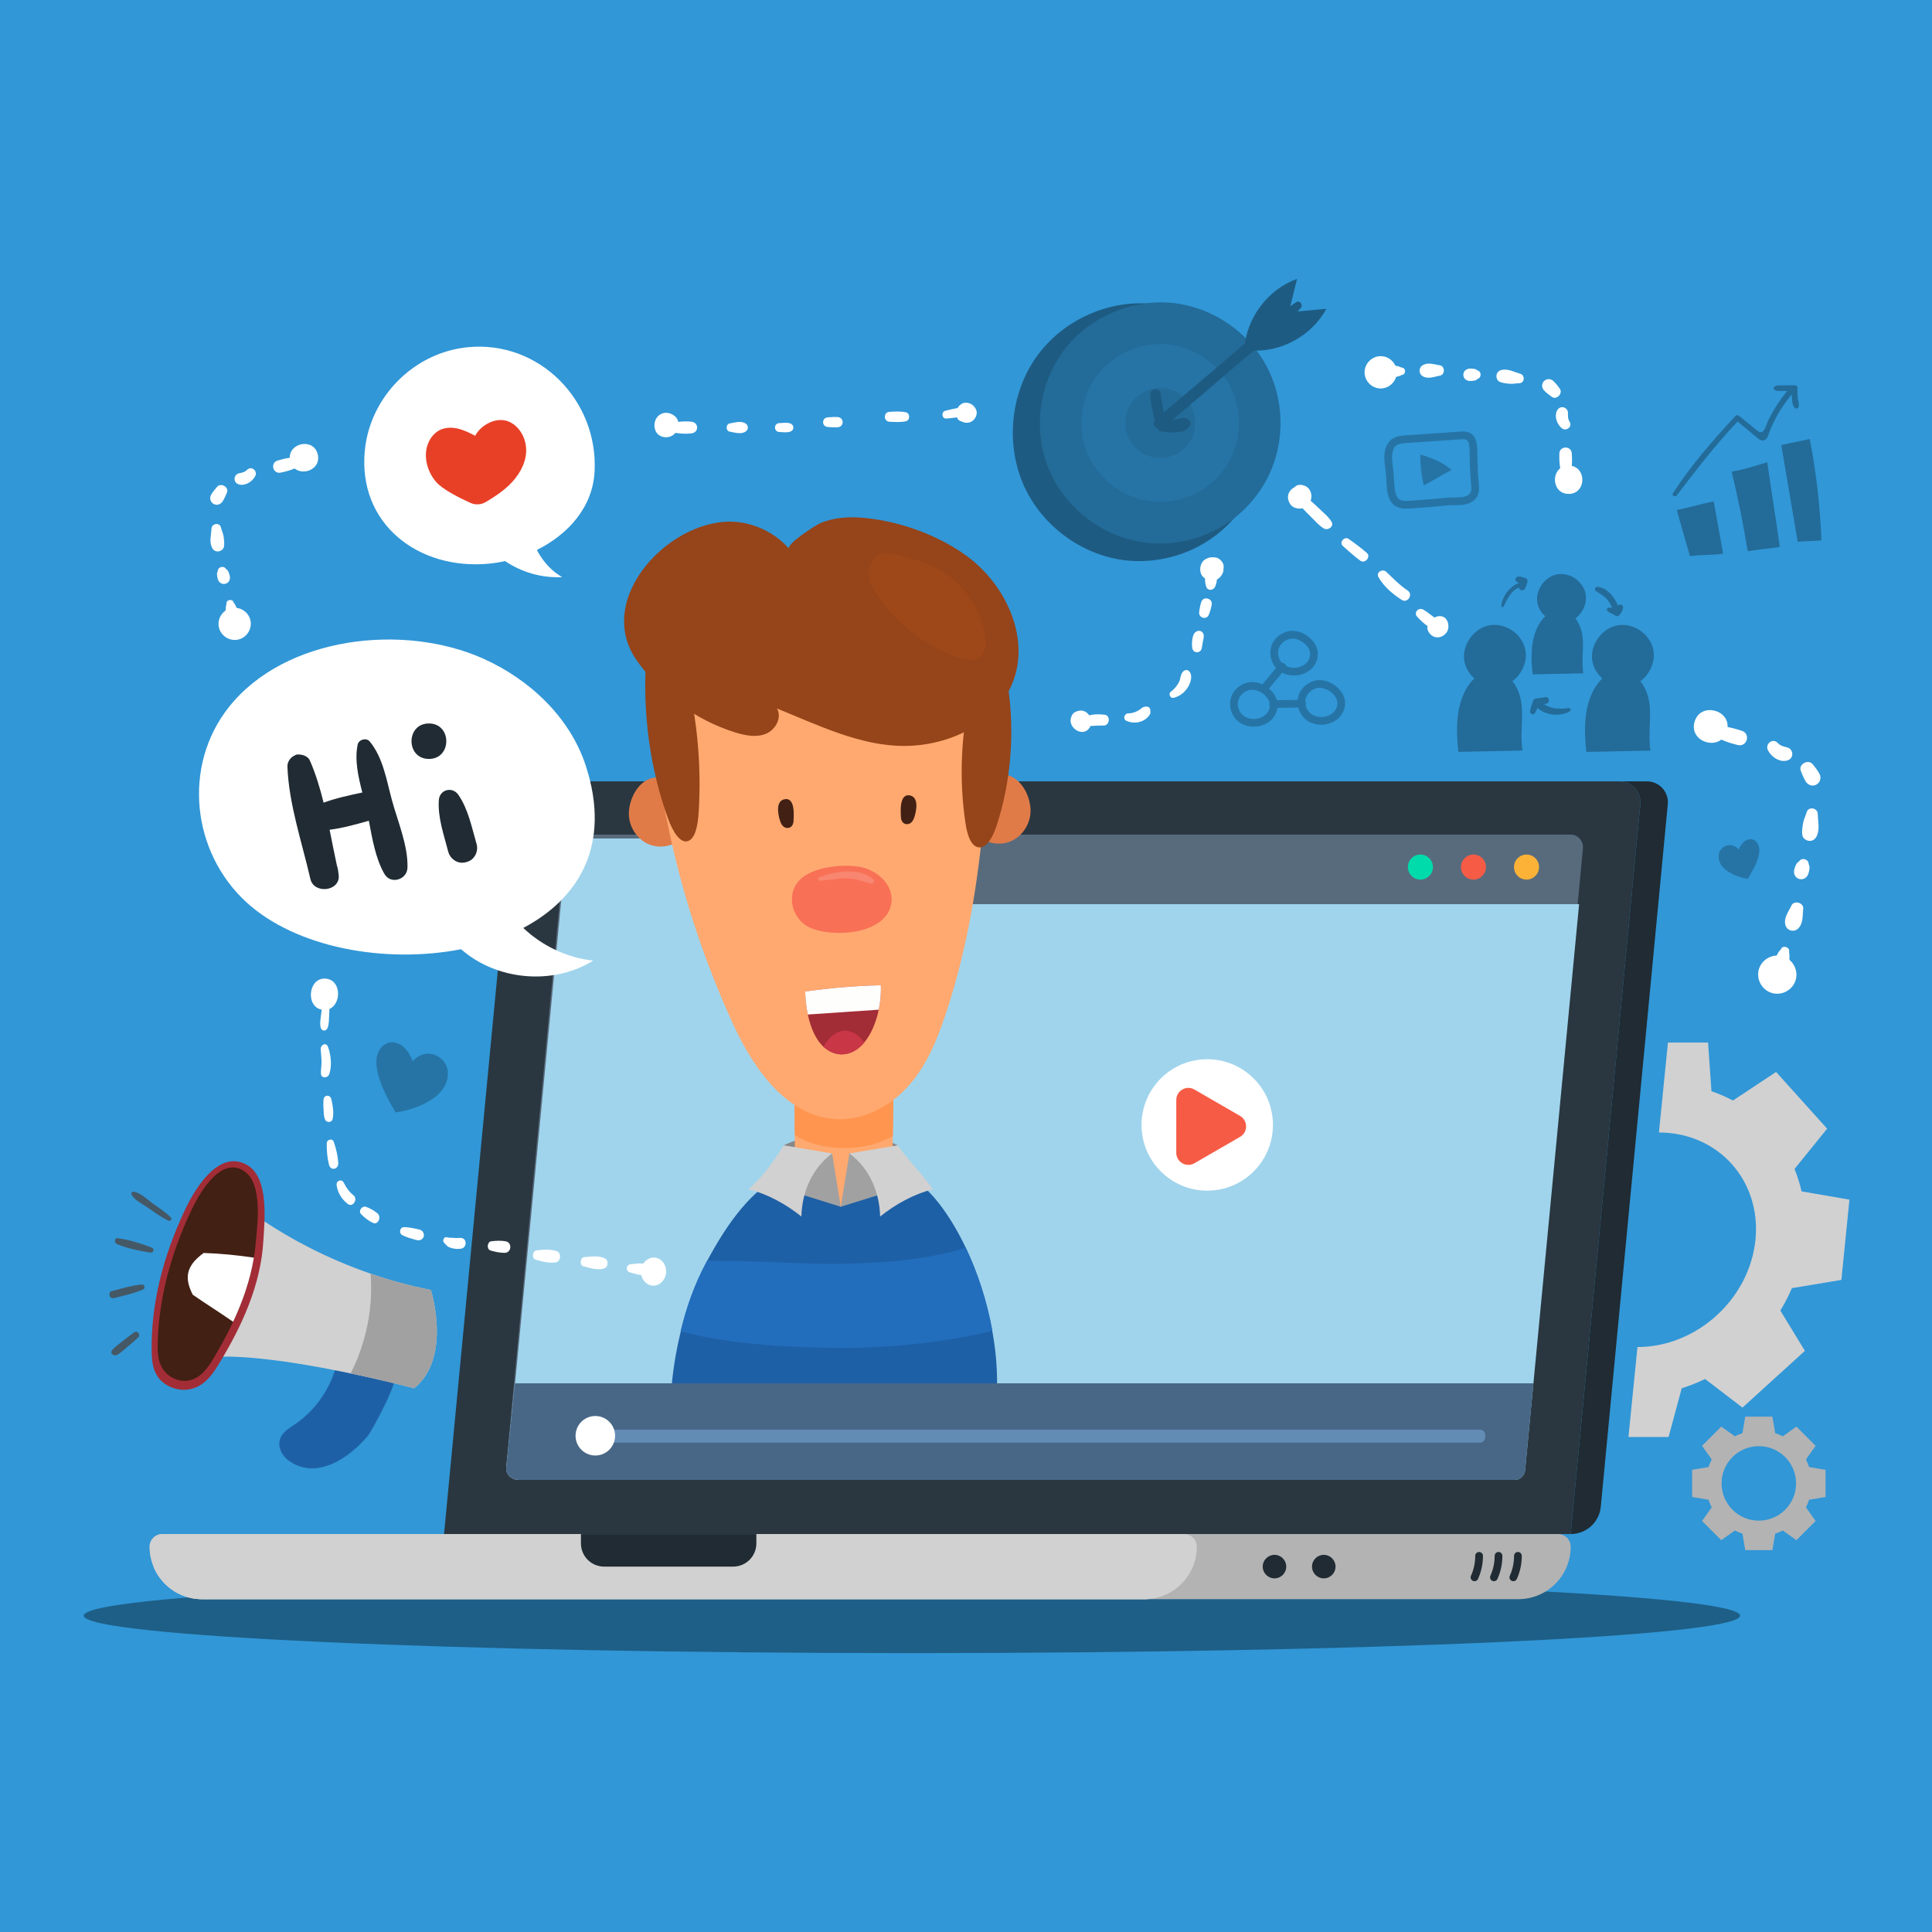 <?xml version="1.0" encoding="UTF-8" standalone="no"?>
<svg
   xmlns:dc="http://purl.org/dc/elements/1.1/"
   xmlns:cc="http://creativecommons.org/ns#"
   xmlns:rdf="http://www.w3.org/1999/02/22-rdf-syntax-ns#"
   xmlns:svg="http://www.w3.org/2000/svg"
   xmlns="http://www.w3.org/2000/svg"
   viewBox="0 0 625 625"
   height="625"
   width="625"
   xml:space="preserve"
   version="1.1"
   id="svg2"><rect x="0" y="0" width="625" height="625" fill="#333333" stroke="none"/><defs
     id="defs6"><clipPath
       id="clipPath18"
       clipPathUnits="userSpaceOnUse"><path
         id="path20"
         d="M 0,500 500,500 500,0 0,0 0,500 Z" /></clipPath><clipPath
       id="clipPath138"
       clipPathUnits="userSpaceOnUse"><path
         id="path140"
         d="M 0,500 500,500 500,0 0,0 0,500 Z" /></clipPath><clipPath
       id="clipPath602"
       clipPathUnits="userSpaceOnUse"><path
         id="path604"
         d="M 0,500 500,500 500,0 0,0 0,500 Z" /></clipPath></defs><g
     transform="matrix(1.25,0,0,-1.25,0,625)"
     id="g10"><path
       id="path12"
       style="fill:#3197d7;fill-opacity:1;fill-rule:nonzero;stroke:none"
       d="M 0,0 500,0 500,500 0,500 0,0 Z" /><g
       id="g14"><g
         clip-path="url(#clipPath18)"
         id="g16"><g
           transform="translate(121.127,410.148)"
           id="g22"><path
             id="path24"
             style="fill:#ffffff;fill-opacity:1;fill-rule:nonzero;stroke:none"
             d="m 0,0 c -13.916,-1.321 -25.392,-12.782 -26.72,-26.819 -1.792,-18.954 13.901,-30.903 32.078,-29.209 1.41,0.132 2.829,0.36 4.24,0.671 4.3,-2.937 9.576,-4.417 14.776,-4.142 -2.549,1.4 -4.71,3.765 -6.158,6.286 -0.139,0.243 -0.264,0.496 -0.388,0.748 8.06,3.995 14.439,11.042 14.923,20.259 C 33.717,-13.84 18.534,1.76 0,0" /></g><g
           transform="translate(450.333,81.869)"
           id="g26"><path
             id="path28"
             style="fill:#1e5f87;fill-opacity:1;fill-rule:nonzero;stroke:none"
             d="m 0,0 c 0,5.352 -95.96,9.69 -214.333,9.69 -118.373,0 -214.334,-4.338 -214.334,-9.69 0,-5.352 95.961,-9.69 214.334,-9.69 C -95.96,-9.69 0,-5.352 0,0" /></g><g
           transform="translate(419.127,297.783)"
           id="g30"><path
             id="path32"
             style="fill:#2a3740;fill-opacity:1;fill-rule:nonzero;stroke:none"
             d="m 0,0 -280.71,0 c -2.79,0 -5.123,-2.121 -5.388,-4.898 l -18.113,-189.897 291.583,0 L 5.388,-5.926 C 5.691,-2.748 3.192,0 0,0" /></g><g
           transform="translate(308.714,94.559)"
           id="g34"><path
             id="path36"
             style="fill:#ffffff;fill-opacity:1;fill-rule:nonzero;stroke:none"
             d="m 0,0 c -0.674,-1.671 -1.685,-3.187 -2.949,-4.451 -2.457,-2.457 -5.841,-3.974 -9.59,-3.974 l -243.891,0 c -5.658,0 -10.531,3.483 -12.552,8.425" /></g><g
           transform="translate(189.746,94.566)"
           id="g38"><path
             id="path40"
             style="fill:#0e6ab3;fill-opacity:1;fill-rule:nonzero;stroke:none"
             d="M 0,0 -33.402,0 C -36.715,0 -39.4,2.686 -39.4,5.999 l 0,2.424 45.399,0 0,-2.424 C 5.999,2.686 3.313,0 0,0" /></g><g
           transform="translate(409.663,280.445)"
           id="g42"><path
             id="path44"
             style="fill:#586b7d;fill-opacity:1;fill-rule:nonzero;stroke:none"
             d="m 0,0 -1.334,-14.064 -11.814,-123.955 -0.059,-0.583 -2.1,-21.972 c -0.095,-0.944 -0.59,-1.772 -1.31,-2.279 -0.508,-0.354 -1.133,-0.592 -1.794,-0.592 l -257.215,0 c -1.818,0 -3.037,1.588 -3.037,3.394 l 0,0.059 2.008,21.373 0.042,0.567 13.187,138.654 c 0.153,1.593 1.49,2.953 3.107,2.953 l 257.215,0 C -1.263,3.555 0.177,1.841 0,0" /></g><g
           transform="translate(408.67,266)"
           id="g46"><path
             id="path48"
             style="fill:#a0d4ec;fill-opacity:1;fill-rule:nonzero;stroke:none"
             d="m 0,0 -11.8,-123.766 -0.02,-0.238 -0.06,-0.584 -2.1,-21.967 c -0.09,-0.94 -0.59,-1.557 -1.31,-2.067 -0.5,-0.36 -1.13,-0.378 -1.79,-0.378 l -257.21,0 c -1.82,0 -3.38,1.168 -3.38,2.968 l 0,0.06 2.18,21.37 0.12,0.57 0.02,0.21 13.21,138.151 c 0.16,1.6 1.54,2.671 3.15,2.671 l 33.31,0 c 4.73,0 8.9,-2.735 10.29,-7.255 L -212.29,0 0,0 Z" /></g><g
           transform="translate(396.87,142)"
           id="g50"><path
             id="path52"
             style="fill:#486786;fill-opacity:1;fill-rule:nonzero;stroke:none"
             d="m 0,0 -0.02,-0.121 -0.06,-0.525 -2.1,-21.938 c -0.09,-0.94 -0.59,-1.543 -1.31,-2.053 C -3.99,-24.997 -4.62,-25 -5.28,-25 l -257.21,0 c -1.82,0 -3.38,1.168 -3.38,2.968 l 0,0.06 2.18,21.37 0.12,0.481 L -263.55,0 0,0 Z" /></g><g
           transform="translate(426.234,297.783)"
           id="g54"><path
             id="path56"
             style="fill:#202b33;fill-opacity:1;fill-rule:nonzero;stroke:none"
             d="m 0,0 -7.107,0 c 3.192,0 5.691,-2.748 5.388,-5.926 l -18.016,-188.869 c 4.03,0 7.399,3.063 7.782,7.075 L 5.388,-5.926 C 5.691,-2.748 3.192,0 0,0" /></g><g
           transform="translate(406.494,99.713)"
           id="g58"><path
             id="path60"
             style="fill:#b3b3b3;fill-opacity:1;fill-rule:nonzero;stroke:none"
             d="m 0,0 c 0,-3.749 -1.516,-7.147 -3.974,-9.604 -2.457,-2.457 -5.841,-3.974 -9.589,-3.974 l -340.648,0 c -7.02,0 -12.819,5.364 -13.493,12.216 -0.042,0.449 -0.07,0.899 -0.07,1.362 0,0.913 0.365,1.727 0.955,2.317 0.589,0.589 1.418,0.955 2.316,0.955 l 361.232,0 C -1.46,3.272 0,1.811 0,0" /></g><g
           transform="translate(381.599,90.782)"
           id="g62"><path
             id="path64"
             style="fill:#202b33;fill-opacity:1;fill-rule:nonzero;stroke:none"
             d="m 0,0 c -0.137,0 -0.276,0.028 -0.41,0.088 -0.503,0.227 -0.728,0.819 -0.501,1.323 0.732,1.623 1.103,3.359 1.103,5.156 0,0.553 0.448,1 1,1 0.553,0 1,-0.447 1,-1 C 2.192,4.484 1.762,2.473 0.913,0.589 0.746,0.219 0.382,0 0,0" /></g><g
           transform="translate(386.624,90.782)"
           id="g66"><path
             id="path68"
             style="fill:#202b33;fill-opacity:1;fill-rule:nonzero;stroke:none"
             d="m 0,0 c -0.137,0 -0.276,0.028 -0.41,0.088 -0.503,0.227 -0.728,0.819 -0.501,1.323 0.732,1.623 1.103,3.359 1.103,5.156 0,0.553 0.448,1 1,1 0.553,0 1,-0.447 1,-1 C 2.192,4.484 1.762,2.473 0.913,0.589 0.746,0.219 0.382,0 0,0" /></g><g
           transform="translate(391.648,90.782)"
           id="g70"><path
             id="path72"
             style="fill:#202b33;fill-opacity:1;fill-rule:nonzero;stroke:none"
             d="m 0,0 c -0.137,0 -0.276,0.028 -0.41,0.088 -0.503,0.227 -0.728,0.819 -0.501,1.323 0.732,1.623 1.103,3.359 1.103,5.156 0,0.553 0.448,1 1,1 0.553,0 1,-0.447 1,-1 C 2.192,4.484 1.762,2.473 0.913,0.589 0.746,0.219 0.382,0 0,0" /></g><g
           transform="translate(309.738,99.713)"
           id="g74"><path
             id="path76"
             style="fill:#d1d1d1;fill-opacity:1;fill-rule:nonzero;stroke:none"
             d="m 0,0 c 0,-0.463 -0.028,-0.913 -0.07,-1.362 -0.309,-3.201 -1.741,-6.08 -3.904,-8.242 -2.457,-2.457 -5.841,-3.974 -9.59,-3.974 l -243.891,0 c -7.02,0 -12.819,5.364 -13.493,12.216 -0.042,0.449 -0.07,0.899 -0.07,1.362 0,0.913 0.365,1.727 0.955,2.317 0.589,0.589 1.418,0.955 2.316,0.955 l 264.475,0 C -1.46,3.272 0,1.811 0,0" /></g><g
           transform="translate(189.746,94.566)"
           id="g78"><path
             id="path80"
             style="fill:#202b33;fill-opacity:1;fill-rule:nonzero;stroke:none"
             d="M 0,0 -33.402,0 C -36.715,0 -39.4,2.686 -39.4,5.999 l 0,2.424 45.399,0 0,-2.424 C 5.999,2.686 3.313,0 0,0" /></g><g
           transform="translate(332.877,94.564)"
           id="g82"><path
             id="path84"
             style="fill:#202b33;fill-opacity:1;fill-rule:nonzero;stroke:none"
             d="m 0,0 c 0,1.68 -1.362,3.042 -3.042,3.042 -1.68,0 -3.042,-1.362 -3.042,-3.042 0,-1.68 1.362,-3.042 3.042,-3.042 C -1.362,-3.042 0,-1.68 0,0" /></g><g
           transform="translate(345.633,94.564)"
           id="g86"><path
             id="path88"
             style="fill:#202b33;fill-opacity:1;fill-rule:nonzero;stroke:none"
             d="m 0,0 c 0,1.68 -1.362,3.042 -3.042,3.042 -1.68,0 -3.042,-1.362 -3.042,-3.042 0,-1.68 1.362,-3.042 3.042,-3.042 C -1.362,-3.042 0,-1.68 0,0" /></g><g
           transform="translate(370.839,275.603)"
           id="g90"><path
             id="path92"
             style="fill:#00dbab;fill-opacity:1;fill-rule:nonzero;stroke:none"
             d="m 0,0 c 0,1.791 -1.452,3.243 -3.243,3.243 -1.792,0 -3.244,-1.452 -3.244,-3.243 0,-1.791 1.452,-3.243 3.244,-3.243 C -1.452,-3.243 0,-1.791 0,0" /></g><g
           transform="translate(384.573,275.603)"
           id="g94"><path
             id="path96"
             style="fill:#f65b45;fill-opacity:1;fill-rule:nonzero;stroke:none"
             d="m 0,0 c 0,1.791 -1.452,3.243 -3.243,3.243 -1.792,0 -3.244,-1.452 -3.244,-3.243 0,-1.791 1.452,-3.243 3.244,-3.243 C -1.452,-3.243 0,-1.791 0,0" /></g><g
           transform="translate(398.306,275.603)"
           id="g98"><path
             id="path100"
             style="fill:#fcb237;fill-opacity:1;fill-rule:nonzero;stroke:none"
             d="m 0,0 c 0,1.791 -1.452,3.243 -3.243,3.243 -1.792,0 -3.244,-1.452 -3.244,-3.243 0,-1.791 1.452,-3.243 3.244,-3.243 C -1.452,-3.243 0,-1.791 0,0" /></g><g
           transform="translate(382.973,130)"
           id="g102"><path
             id="path104"
             style="fill:#638cb5;fill-opacity:1;fill-rule:nonzero;stroke:none"
             d="m 0,0 -231.211,0 c -0.782,0 -1.417,-0.634 -1.417,-1.417 l 0,-0.51 c 0,-0.783 0.635,-1.417 1.417,-1.417 L 0,-3.344 c 0.782,0 1.417,0.634 1.417,1.417 l 0,0.51 C 1.417,-0.634 0.782,0 0,0" /></g><g
           transform="translate(159.183,128.427)"
           id="g106"><path
             id="path108"
             style="fill:#ffffff;fill-opacity:1;fill-rule:nonzero;stroke:none"
             d="m 0,0 c 0,2.825 -2.29,5.114 -5.114,5.114 -2.825,0 -5.114,-2.289 -5.114,-5.114 0,-2.825 2.289,-5.114 5.114,-5.114 C -2.29,-5.114 0,-2.825 0,0" /></g><g
           transform="translate(334.008,177.149)"
           id="g110"><path
             id="path112"
             style="fill:#ffffff;fill-opacity:1;fill-rule:nonzero;stroke:none"
             d="m -4.571,31.717 c 0,9.392 -7.614,17.004 -17.004,17.004 -9.392,0 -17.004,-7.612 -17.004,-17.004 0,-9.392 7.612,-17.004 17.004,-17.004 9.391,0 17.004,7.612 17.004,17.004" /></g><g
           transform="translate(151.592,301.851)"
           id="g114"><path
             id="path116"
             style="fill:#ffffff;fill-opacity:1;fill-rule:nonzero;stroke:none"
             d="m 0,0 c -4.087,12.505 -14.503,22.309 -26.51,27.688 -20.648,9.25 -51.246,5.805 -65.798,-12.471 -12.156,-15.268 -9.634,-37.631 4.497,-50.581 12.856,-11.781 35.949,-15.973 55.544,-12.142 9.179,-8.08 23.783,-9.447 34.193,-2.943 -6.742,0.722 -13.183,3.786 -18.096,8.449 C -1.805,-34.42 6.707,-20.523 0,0" /></g><g
           transform="translate(101.417,292.973)"
           id="g118"><path
             id="path120"
             style="fill:#202b33;fill-opacity:1;fill-rule:nonzero;stroke:none"
             d="m 0,0 c -1.386,5.123 -2.275,10.982 -5.75,15.147 -0.876,1.05 -2.832,0.487 -3.101,-0.819 -0.835,-4.055 0.153,-8.311 1.206,-12.397 -3.314,-0.708 -6.814,-1.448 -10.026,-2.637 -0.931,3.773 -2.041,7.467 -3.556,10.921 -0.446,1.017 -1.676,1.478 -2.689,1.543 -0.392,0.025 -0.713,0.051 -1.068,-0.146 -0.168,-0.093 -0.336,-0.186 -0.504,-0.279 -0.927,-0.515 -1.58,-1.622 -1.542,-2.689 0.337,-9.658 3.788,-19.684 5.935,-29.08 0.925,-4.047 7.795,-3.224 7.328,0.992 -0.11,0.986 -0.207,1.77 -0.463,2.476 -0.659,3.025 -1.252,6.139 -1.885,9.257 3.396,0.418 6.879,1.408 10.152,2.333 0.904,-4.722 1.739,-9.781 4.031,-13.763 1.627,-2.827 5.879,-1.515 5.969,1.616 C 4.203,-11.766 1.497,-5.535 0,0" /></g><g
           transform="translate(123.349,281.545)"
           id="g122"><path
             id="path124"
             style="fill:#202b33;fill-opacity:1;fill-rule:nonzero;stroke:none"
             d="m 0,0 c -1.268,4.321 -2.138,8.998 -4.721,12.748 -1.554,2.257 -4.873,1.384 -5.059,-1.37 -0.307,-4.553 1.333,-9.027 2.45,-13.399 0.402,-1.572 2.012,-2.874 3.665,-2.79 0.721,0.037 1.279,0.183 1.918,0.519 C -0.267,-3.515 0.462,-1.575 0,0" /></g><g
           transform="translate(111,312.768)"
           id="g126"><path
             id="path128"
             style="fill:#202b33;fill-opacity:1;fill-rule:nonzero;stroke:none"
             d="M 0,0 C -6,0 -6,-9.18 0,-9.18 6,-9.18 6,0 0,0" /></g></g></g><g
       id="g134"><g
         clip-path="url(#clipPath138)"
         id="g136"><g
           transform="translate(315.242,177.15)"
           id="g142"><path
             id="path144"
             style="fill:#f65b45;fill-opacity:1;fill-rule:nonzero;stroke:none"
             d="m -10.82,31.343 0,6.829 c 0,2.412 2.611,3.917 4.698,2.71 l 5.889,-3.409 5.915,-3.421 c 2.084,-1.205 2.085,-4.213 0.001,-5.418 l -5.911,-3.42 -5.897,-3.41 c -2.085,-1.207 -4.696,0.298 -4.696,2.708 l 0,6.832 z" /></g><g
           transform="translate(258.042,142)"
           id="g146"><path
             id="path148"
             style="fill:#1e60a6;fill-opacity:1;fill-rule:nonzero;stroke:none"
             d="m 0,0 -84.161,0 c 0.508,5 1.228,9.012 2.266,13.297 1.476,6.196 3.6,12.277 6.621,17.907 0.083,0.153 0.165,0.368 0.26,0.521 5.051,9.371 11.436,18.873 21.149,23.192 9.867,4.379 21.563,3.034 31.311,-1.628 4.627,-2.207 10.079,-9.011 14.458,-18.216 2.997,-6.279 5.488,-13.86 6.88,-21.673 C -0.437,9.08 0,5 0,0" /></g><g
           transform="translate(202.859,203.591)"
           id="g150"><path
             id="path152"
             style="fill:#878787;fill-opacity:1;fill-rule:nonzero;stroke:none"
             d="M 0,0 C 0,0 14.729,7.698 29.458,0 L 14.729,-15.894 0,0 Z" /></g><g
           transform="translate(230.96,195.513)"
           id="g154"><path
             id="path156"
             style="fill:#ffa970;fill-opacity:1;fill-rule:nonzero;stroke:none"
             d="m 0,0 c -0.069,2.654 -0.032,3.925 0.018,6.569 0.019,1.307 0.049,2.614 0.078,3.922 0.089,3.902 0.177,7.814 0.069,11.716 -8.581,-2.035 -16.769,-3.705 -25.517,-2.624 0.03,-2.939 0.059,-5.888 0.079,-8.837 l 0.03,-3.509 c 0.019,-2.211 0.039,-4.433 0.059,-6.654 L -13.371,-7.816 0,0 Z" /></g><g
           transform="translate(231.056,206.003)"
           id="g158"><path
             id="path160"
             style="fill:#ff954f;fill-opacity:1;fill-rule:nonzero;stroke:none"
             d="m 0,0 c -1.101,-0.639 -2.271,-1.18 -3.46,-1.612 -6.497,-2.349 -15.756,-2.113 -21.909,1.868 -0.02,2.948 -0.049,5.897 -0.079,8.836 C -16.7,8.011 -8.512,9.682 0.069,11.716 0.177,7.814 0.088,3.902 0,0" /></g><g
           transform="translate(162.782,288.682)"
           id="g162"><path
             id="path164"
             style="fill:#e07b48;fill-opacity:1;fill-rule:nonzero;stroke:none"
             d="m 0,0 c 0.265,-3.052 2.248,-6.013 5.24,-7.226 2.992,-1.212 6.877,-0.393 8.745,2.116 1.322,1.775 1.543,4.087 1.291,6.241 -0.338,2.883 -1.563,5.82 -4.027,7.566 C 4.725,13.322 -0.492,5.662 0,0" /></g><g
           transform="translate(266.673,289.445)"
           id="g166"><path
             id="path168"
             style="fill:#e07b48;fill-opacity:1;fill-rule:nonzero;stroke:none"
             d="m 0,0 c -0.265,-3.052 -2.249,-6.013 -5.24,-7.226 -2.992,-1.212 -6.877,-0.393 -8.745,2.116 -1.322,1.775 -1.543,4.087 -1.291,6.241 0.338,2.883 1.563,5.82 4.027,7.566 C -4.725,13.322 0.492,5.662 0,0" /></g><g
           transform="translate(256.601,334.909)"
           id="g170"><path
             id="path172"
             style="fill:#ffa970;fill-opacity:1;fill-rule:nonzero;stroke:none"
             d="m 0,0 c -0.662,-32.92 -1.409,-66.383 -12.003,-97.775 -2.106,-6.299 -4.686,-12.597 -9.1,-17.725 -4.415,-5.144 -10.951,-9.015 -17.98,-9.049 -13.412,-0.068 -22.342,12.768 -27.674,24.346 -14.906,32.394 -22.41,67.776 -21.85,103.072 0.815,-0.322 1.647,-0.628 2.496,-0.917 25.942,-9.235 58.947,-10.339 85.16,-2.241 C -0.628,-0.204 -0.306,-0.102 0,0" /></g><g
           transform="translate(202.08,287.031)"
           id="g174"><path
             id="path176"
             style="fill:#422014;fill-opacity:1;fill-rule:nonzero;stroke:none"
             d="M 0,0 C 0.27,-0.622 0.843,-1.333 1.758,-1.312 2.882,-1.285 3.269,-0.243 3.291,0.557 3.319,1.609 3.858,6.953 0.74,6.069 -1.639,5.395 -0.513,1.185 0,0" /></g><g
           transform="translate(236.444,288.018)"
           id="g178"><path
             id="path180"
             style="fill:#422014;fill-opacity:1;fill-rule:nonzero;stroke:none"
             d="M 0,0 C -0.27,-0.622 -0.843,-1.333 -1.758,-1.312 -2.882,-1.285 -3.269,-0.243 -3.291,0.557 -3.319,1.609 -3.858,6.953 -0.74,6.069 1.639,5.395 0.513,1.185 0,0" /></g><g
           transform="translate(207.453,272.724)"
           id="g182"><path
             id="path184"
             style="fill:#f87056;fill-opacity:1;fill-rule:nonzero;stroke:none"
             d="m 0,0 c -4.289,-3.662 -2.735,-10.467 2.021,-12.73 5.894,-2.803 20.266,-1.934 21.239,6.532 0.492,4.28 -3.412,8.06 -7.615,9.006 C 11.216,3.803 3.564,3.041 0,0" /></g><g
           transform="translate(226.024,272.4)"
           id="g186"><path
             id="path188"
             style="fill:#f88670;fill-opacity:1;fill-rule:nonzero;stroke:none"
             d="m 0,0 c -3.39,3.226 -10.06,2.117 -13.962,0.585 -0.448,-0.176 -0.436,-0.924 0.122,-0.902 2.274,0.089 4.508,0.603 6.792,0.607 2.311,0.005 4.232,-0.799 6.421,-1.367 C -0.019,-1.236 0.476,-0.453 0,0" /></g><g
           transform="translate(227.422,238.695)"
           id="g190"><path
             id="path192"
             style="fill:#a22d36;fill-opacity:1;fill-rule:nonzero;stroke:none"
             d="m 0,0 c -0.697,-3.373 -2.015,-6.402 -3.737,-8.472 -0.11,-0.136 -0.221,-0.262 -0.334,-0.388 -2.948,-3.247 -6.933,-3.6 -10.069,-0.889 -0.062,0.056 -0.125,0.111 -0.185,0.172 -1.955,1.797 -3.294,4.831 -4.032,8.325 -0.401,1.888 -0.628,3.908 -0.685,5.947 6.514,0.939 13.048,1.48 19.586,1.626 C 0.619,4.175 0.422,2.025 0,0" /></g><g
           transform="translate(227.422,238.695)"
           id="g194"><path
             id="path196"
             style="fill:#fefefc;fill-opacity:1;fill-rule:nonzero;stroke:none"
             d="m 0,0 c -6.119,-0.414 -12.238,-0.833 -18.357,-1.252 -0.401,1.888 -0.628,3.908 -0.685,5.947 6.514,0.939 13.048,1.48 19.586,1.626 C 0.619,4.175 0.422,2.025 0,0" /></g><g
           transform="translate(223.685,230.223)"
           id="g198"><path
             id="path200"
             style="fill:#c93646;fill-opacity:1;fill-rule:nonzero;stroke:none"
             d="m 0,0 c -0.111,-0.136 -0.221,-0.263 -0.335,-0.389 -2.947,-3.246 -6.932,-3.599 -10.068,-0.888 -0.063,0.055 -0.125,0.111 -0.185,0.171 1.273,2.257 3.022,3.757 4.863,4.07 C -3.686,3.307 -1.584,2.186 0,0" /></g><g
           transform="translate(215.35,201.483)"
           id="g202"><path
             id="path204"
             style="fill:#a1a1a1;fill-opacity:1;fill-rule:nonzero;stroke:none"
             d="m 0,0 2.239,-13.786 -13.034,4.06 c 0,0 5.492,10.393 10.795,9.726" /></g><g
           transform="translate(215.35,201.483)"
           id="g206"><path
             id="path208"
             style="fill:#d1d1d1;fill-opacity:1;fill-rule:nonzero;stroke:none"
             d="m 0,0 c -4.163,0.703 -8.327,1.406 -12.49,2.108 -3.855,-6.039 -5.885,-8.296 -9.1,-11.386 4.979,-1.243 9.628,-3.844 13.645,-7.039 C -7.816,-9.948 -5.129,-3.779 0,0" /></g><g
           transform="translate(219.827,201.483)"
           id="g210"><path
             id="path212"
             style="fill:#a1a1a1;fill-opacity:1;fill-rule:nonzero;stroke:none"
             d="m 0,0 -2.239,-13.786 13.034,4.06 C 10.795,-9.726 5.303,0.667 0,0" /></g><g
           transform="translate(219.827,201.483)"
           id="g214"><path
             id="path216"
             style="fill:#d1d1d1;fill-opacity:1;fill-rule:nonzero;stroke:none"
             d="m 0,0 c 4.163,0.703 8.327,1.406 12.49,2.108 3.272,-4.534 6.975,-8.146 9.1,-11.386 -4.979,-1.243 -9.628,-3.844 -13.645,-7.039 C 7.816,-9.948 5.129,-3.779 0,0" /></g><g
           transform="translate(164.773,329.105)"
           id="g218"><path
             id="path220"
             style="fill:#964419;fill-opacity:1;fill-rule:nonzero;stroke:none"
             d="m 0,0 c 6.142,-8.779 15.249,-15.444 25.474,-18.644 2.591,-0.811 5.455,-1.393 7.97,-0.369 2.514,1.024 4.261,4.257 2.836,6.567 10.549,-4.282 21.707,-9.779 33.091,-9.709 11.385,0.069 23.52,5.663 27.844,16.195 4.753,11.576 -1.581,25.402 -11.64,32.846 -7.477,5.533 -17.45,9.1 -26.702,9.982 -3.828,0.365 -7.893,0.127 -11.463,-1.415 -0.878,-0.38 -8.954,-5.446 -7.922,-6.626 -3.369,3.853 -8.212,6.384 -13.3,6.95 C 9.514,37.633 -11.415,16.315 0,0" /></g><g
           transform="translate(172.943,288.015)"
           id="g222"><path
             id="path224"
             style="fill:#964419;fill-opacity:1;fill-rule:nonzero;stroke:none"
             d="m 0,0 c 1.133,-3.085 3.085,-6.505 5.22,-5.637 1.834,0.745 2.432,4.178 2.63,7.113 0.884,13.149 -0.551,26.859 -4.115,39.297 -0.671,2.342 -1.452,4.713 -2.72,6.396 -1.267,1.683 -3.14,2.51 -4.542,1.369 C -5.078,47.277 -5.529,44.226 -5.719,41.489 -6.693,27.45 -4.658,12.685 0,0" /></g><g
           transform="translate(257.813,286.01)"
           id="g226"><path
             id="path228"
             style="fill:#964419;fill-opacity:1;fill-rule:nonzero;stroke:none"
             d="m 0,0 c -0.929,-2.771 -2.653,-5.884 -4.84,-5.245 -1.88,0.549 -2.701,3.526 -3.09,6.089 -1.741,11.484 -1.205,23.593 1.538,34.709 0.517,2.093 1.141,4.218 2.296,5.767 1.155,1.549 2.97,2.382 4.444,1.462 1.63,-1.017 2.279,-3.668 2.647,-6.058 C 4.885,24.465 3.819,11.395 0,0" /></g><g
           transform="translate(256.826,155.599)"
           id="g230"><path
             id="path232"
             style="fill:#226ebd;fill-opacity:1;fill-rule:nonzero;stroke:none"
             d="m 0,0 c -3.387,-0.862 -6.751,-1.534 -9.902,-2.042 -10.787,-1.77 -21.645,-2.596 -32.586,-2.372 -10.704,0.224 -21.503,0.803 -32.042,2.868 -2.054,0.401 -4.119,0.861 -6.149,1.44 1.475,6.196 3.6,12.18 6.621,17.809 0.082,0.154 0.165,0.319 0.259,0.472 2.455,-0.141 4.934,-0.106 7.353,-0.141 9.336,-0.107 18.636,-0.886 27.959,-0.697 8.911,0.189 17.833,0.744 26.531,2.762 1.724,0.401 3.411,0.873 5.075,1.381 C -3.883,15.201 -1.393,7.813 0,0" /></g><g
           transform="translate(242.119,353.105)"
           id="g234"><path
             id="path236"
             style="fill:#9e481a;fill-opacity:1;fill-rule:nonzero;stroke:none"
             d="m 0,0 c -2.996,1.52 -6.27,2.395 -9.517,3.259 -1.5,0.4 -3.107,0.797 -4.579,0.302 -2.152,-0.724 -3.307,-3.229 -3.133,-5.494 0.174,-2.264 1.387,-4.311 2.717,-6.152 5.074,-7.026 12.372,-12.42 20.577,-15.21 1.693,-0.576 3.676,-1.011 5.174,-0.034 1.829,1.192 1.952,3.816 1.581,5.967 C 11.551,-10.01 6.652,-3.376 0,0" /></g><g
           transform="translate(478.631,189.535)"
           id="g238"><path
             id="path240"
             style="fill:#d1d1d1;fill-opacity:1;fill-rule:nonzero;stroke:none"
             d="m 0,0 -2.079,-20.77 -12.816,-2.137 c -0.855,-2.008 -1.854,-3.947 -2.985,-5.803 l 6.356,-10.422 -16.156,-14.687 -9.682,7.4 c -1.951,-0.946 -3.97,-1.75 -6.044,-2.404 l -3.398,-12.602 -10.385,0 2.33,23.28 c 15.332,0 29.004,12.428 30.539,27.76 1.535,15.331 -9.649,27.76 -24.981,27.76 l 2.331,23.28 10.385,0 0.875,-12.602 c 1.943,-0.654 3.801,-1.458 5.563,-2.404 l 11.163,7.4 L -5.768,18.362 -14.211,7.94 c 0.76,-1.856 1.37,-3.795 1.823,-5.803 L 0,0 Z" /></g><g
           transform="translate(455.183,106.457)"
           id="g242"><path
             id="path244"
             style="fill:#b3b3b3;fill-opacity:1;fill-rule:nonzero;stroke:none"
             d="m 0,0 c -5.324,0 -9.64,4.316 -9.64,9.64 0,5.325 4.316,9.641 9.64,9.641 5.324,0 9.64,-4.316 9.64,-9.641 C 9.64,4.316 5.324,0 0,0 m 17.271,6.126 0,7.028 -4.265,0.724 c -0.221,0.679 -0.493,1.335 -0.813,1.963 l 2.504,3.527 -4.97,4.969 -3.526,-2.504 c -0.628,0.32 -1.284,0.593 -1.964,0.814 l -0.723,4.264 -3.514,0 -3.514,0 -0.723,-4.264 c -0.68,-0.221 -1.336,-0.494 -1.964,-0.814 l -3.526,2.504 -4.97,-4.969 2.504,-3.527 c -0.32,-0.628 -0.592,-1.284 -0.813,-1.963 l -4.265,-0.724 0,-7.028 4.265,-0.723 c 0.221,-0.679 0.493,-1.335 0.813,-1.963 l -2.504,-3.527 4.97,-4.97 3.526,2.504 c 0.628,-0.32 1.284,-0.592 1.964,-0.813 l 0.723,-4.264 3.514,0 3.514,0 0.723,4.264 c 0.68,0.221 1.336,0.493 1.964,0.813 l 3.526,-2.504 4.97,4.97 -2.504,3.527 c 0.32,0.628 0.592,1.284 0.813,1.963 l 4.265,0.723 z" /></g><g
           transform="translate(121.743,369.855)"
           id="g246"><path
             id="path248"
             style="fill:#e84027;fill-opacity:1;fill-rule:nonzero;stroke:none"
             d="m 0,0 c 1.289,-0.588 2.782,-0.496 3.999,0.23 2.165,1.293 4.273,2.678 6.074,4.42 2.34,2.263 4.146,5.225 4.346,8.447 0.199,3.223 -1.489,6.656 -4.499,7.943 -3.085,1.32 -7.135,-0.732 -8.685,-3.669 -1.399,0.722 -2.82,1.44 -4.353,1.818 -1.533,0.378 -3.209,0.392 -4.641,-0.264 -1.377,-0.631 -2.426,-1.84 -3.047,-3.203 C -12.33,12.379 -11.297,8.278 -8.916,5.461 -7.217,3.451 -2.688,1.225 0,0" /></g><g
           transform="translate(394.031,305.753)"
           id="g250"><path
             id="path252"
             style="fill:#236b99;fill-opacity:1;fill-rule:nonzero;stroke:none"
             d="m 0,0 c -0.672,4.035 0.228,8.19 -0.289,12.248 -0.516,4.057 -3.27,8.427 -7.359,8.493 -3.067,0.05 -5.665,-2.382 -7.099,-5.093 -2.548,-4.814 -2.455,-10.569 -1.86,-15.984 C -11.777,-0.224 -4.83,-0.112 0,0" /></g><g
           transform="translate(394.717,332.027)"
           id="g254"><path
             id="path256"
             style="fill:#236b99;fill-opacity:1;fill-rule:nonzero;stroke:none"
             d="m 0,0 c -0.878,3.908 -5.046,6.768 -9.008,6.182 -4.224,-0.625 -7.465,-5.106 -6.736,-9.313 0.729,-4.208 5.289,-7.337 9.477,-6.504 C -2.079,-8.802 0.936,-4.166 0,0" /></g><g
           transform="translate(427.154,305.741)"
           id="g258"><path
             id="path260"
             style="fill:#236b99;fill-opacity:1;fill-rule:nonzero;stroke:none"
             d="m 0,0 c -0.672,4.035 0.227,8.19 -0.289,12.248 -0.516,4.057 -3.27,8.427 -7.359,8.493 -3.067,0.05 -5.665,-2.382 -7.099,-5.093 -2.548,-4.814 -2.455,-10.569 -1.86,-15.984 C -11.777,-0.224 -4.83,-0.112 0,0" /></g><g
           transform="translate(427.841,332.015)"
           id="g262"><path
             id="path264"
             style="fill:#236b99;fill-opacity:1;fill-rule:nonzero;stroke:none"
             d="m 0,0 c -0.878,3.908 -5.046,6.768 -9.008,6.182 -4.224,-0.625 -7.465,-5.106 -6.736,-9.313 0.729,-4.208 5.289,-7.337 9.477,-6.504 C -2.079,-8.802 0.936,-4.166 0,0" /></g><g
           transform="translate(409.766,325.749)"
           id="g266"><path
             id="path268"
             style="fill:#236b99;fill-opacity:1;fill-rule:nonzero;stroke:none"
             d="m 0,0 c -0.531,3.187 0.18,6.47 -0.228,9.675 -0.408,3.205 -2.583,6.656 -5.814,6.709 -2.422,0.039 -4.474,-1.882 -5.607,-4.023 C -13.662,8.558 -13.588,4.012 -13.118,-0.265 -9.303,-0.177 -3.816,-0.088 0,0" /></g><g
           transform="translate(410.308,346.503)"
           id="g270"><path
             id="path272"
             style="fill:#236b99;fill-opacity:1;fill-rule:nonzero;stroke:none"
             d="m 0,0 c -0.694,3.087 -3.986,5.346 -7.115,4.883 -3.337,-0.493 -5.898,-4.033 -5.322,-7.356 0.576,-3.324 4.178,-5.796 7.486,-5.138 C -1.642,-6.953 0.74,-3.291 0,0" /></g><g
           transform="translate(394.788,350.399)"
           id="g274"><path
             id="path276"
             style="fill:#236b99;fill-opacity:1;fill-rule:nonzero;stroke:none"
             d="m 0,0 c -0.572,0.158 -1.18,0.395 -1.777,0.397 -0.681,0.002 -1.192,-0.921 -0.507,-1.352 0.21,-0.132 0.434,-0.229 0.664,-0.314 -0.837,-0.22 -1.739,-0.915 -2.2,-1.33 -1.268,-1.142 -2.278,-2.882 -2.415,-4.598 -0.029,-0.355 0.434,-0.428 0.579,-0.134 0.617,1.246 1.182,2.428 2.092,3.496 0.477,0.559 1.073,0.997 1.73,1.318 0.048,0.023 0.097,0.041 0.145,0.059 0.08,-0.696 1.056,-1.027 1.489,-0.391 0.345,0.506 0.491,1.177 0.693,1.752 C 0.636,-0.691 0.455,-0.126 0,0" /></g><g
           transform="translate(418.724,343.266)"
           id="g278"><path
             id="path280"
             style="fill:#236b99;fill-opacity:1;fill-rule:nonzero;stroke:none"
             d="m 0,0 c -0.906,2.279 -2.852,4.681 -5.289,4.861 -0.588,0.043 -0.918,-0.746 -0.41,-1.095 0.978,-0.672 1.975,-1.157 2.793,-2.046 0.615,-0.668 1.056,-1.453 1.392,-2.285 -0.355,0.074 -0.716,0.078 -1.065,-0.038 -0.388,-0.13 -0.318,-0.626 -0.079,-0.843 0.56,-0.506 1.403,-0.69 2.02,-1.152 0.346,-0.259 0.776,-0.131 1.037,0.17 0.467,0.54 0.845,1.199 0.936,1.916 C 1.434,0.271 0.423,0.534 0,0" /></g><g
           transform="translate(405.916,316.772)"
           id="g282"><path
             id="path284"
             style="fill:#236b99;fill-opacity:1;fill-rule:nonzero;stroke:none"
             d="M 0,0 C -1.145,-0.204 -2.365,-0.218 -3.52,-0.087 -4.588,0.035 -5.458,0.49 -6.323,1.01 -6.124,1.042 -5.924,1.064 -5.726,1.105 -4.636,1.329 -4.93,3.029 -6.028,2.81 -6.843,2.646 -7.656,2.518 -8.485,2.455 -8.76,2.434 -9.036,2.181 -9.121,1.929 c -0.311,-0.922 -0.7,-1.853 -0.811,-2.826 -0.075,-0.654 0.862,-1.037 1.228,-0.46 0.28,0.442 0.49,0.92 0.678,1.408 2.14,-2.037 5.803,-2.315 8.309,-0.948 C 0.743,-0.646 0.549,0.098 0,0" /></g><g
           transform="translate(312.713,360.093)"
           id="g286"><path
             id="path288"
             style="fill:#1e5b82;fill-opacity:1;fill-rule:nonzero;stroke:none"
             d="m 0,0 c -6.034,-3.94 -13.364,-5.797 -20.515,-5.197 -11.514,0.967 -22.26,8.578 -27.122,19.21 -4.862,10.632 -3.651,23.87 3.056,33.413 6.708,9.542 18.65,15.017 30.143,13.819 C -4.163,60.173 5.451,53.872 10.639,44.811 15.826,35.749 16.456,24.155 12.281,14.57 9.699,8.642 5.372,3.508 0,0" /></g><g
           transform="translate(316.302,363.78)"
           id="g290"><path
             id="path292"
             style="fill:#236b99;fill-opacity:1;fill-rule:nonzero;stroke:none"
             d="m 0,0 c -5.84,-3.502 -12.849,-5.017 -19.614,-4.24 -10.893,1.252 -20.859,8.692 -25.155,18.78 -4.296,10.087 -2.753,22.429 3.893,31.149 6.646,8.72 18.137,13.479 29.003,12.012 C -2.159,56.388 6.773,50.207 11.424,41.578 16.075,32.949 16.328,22.089 12.083,13.253 9.457,7.787 5.2,3.118 0,0" /></g><g
           transform="translate(310.757,373.034)"
           id="g294"><path
             id="path296"
             style="fill:#2674a6;fill-opacity:1;fill-rule:nonzero;stroke:none"
             d="m 0,0 c -3.821,-2.291 -8.406,-3.282 -12.832,-2.774 -7.126,0.819 -13.646,5.687 -16.457,12.286 -2.81,6.6 -1.801,14.674 2.547,20.379 4.348,5.705 11.866,8.818 18.974,7.858 C -1.412,36.891 4.431,32.847 7.474,27.201 10.517,21.556 10.682,14.451 7.905,8.67 6.187,5.095 3.402,2.04 0,0" /></g><g
           transform="translate(304.927,382.764)"
           id="g298"><path
             id="path300"
             style="fill:#236b99;fill-opacity:1;fill-rule:nonzero;stroke:none"
             d="m 0,0 c -1.698,-1.018 -3.735,-1.458 -5.702,-1.232 -3.166,0.363 -6.063,2.526 -7.312,5.459 -1.249,2.932 -0.801,6.52 1.131,9.055 1.933,2.535 5.273,3.918 8.431,3.491 2.824,-0.381 5.421,-2.178 6.773,-4.687 C 4.673,9.578 4.746,6.421 3.512,3.853 2.749,2.264 1.512,0.906 0,0" /></g><g
           transform="translate(297.642,397.903)"
           id="g302"><path
             id="path304"
             style="fill:#1e5b82;fill-opacity:1;fill-rule:nonzero;stroke:none"
             d="m 0,0 c -0.139,1.521 2.427,1.871 2.67,0.361 0.232,-1.439 0.515,-2.889 0.734,-4.343 0.053,-0.222 0.12,-0.439 0.178,-0.659 5.42,4.626 10.841,9.251 16.284,13.849 5.845,4.938 11.533,10.47 17.94,14.671 0.956,0.626 1.887,-0.735 1.173,-1.52 C 33.894,16.779 27.611,12.098 21.896,7.179 16.528,2.558 11.138,-2.036 5.747,-6.629 c 0.208,0.027 0.416,0.055 0.625,0.092 1.142,0.2 1.982,0.734 3.119,0.283 0.739,-0.293 1.281,-1.147 0.779,-1.915 C 8.923,-10.23 5.345,-9.896 3.183,-9.607 2.609,-9.531 2.189,-9.293 1.933,-8.814 1.1,-8.475 0.561,-7.465 1.231,-6.68 0.619,-4.495 0.209,-2.277 0,0" /></g><g
           transform="translate(335.151,419.33)"
           id="g306"><path
             id="path308"
             style="fill:#1e5b82;fill-opacity:1;fill-rule:nonzero;stroke:none"
             d="M 0,0 C 2.703,0.254 5.406,0.507 8.109,0.761 4.311,-6.326 -3.945,-10.754 -11.95,-9.998 -8.204,-6.806 -3.746,-3.192 0,0" /></g><g
           transform="translate(333.714,419.918)"
           id="g310"><path
             id="path312"
             style="fill:#1e5b82;fill-opacity:1;fill-rule:nonzero;stroke:none"
             d="M 0,0 C 0.655,2.635 1.31,5.269 1.965,7.904 -5.61,5.208 -11.223,-2.293 -11.672,-10.321 -7.956,-7.095 -3.716,-3.227 0,0" /></g><g
           transform="translate(285.899,315.028)"
           id="g314"><path
             id="path316"
             style="fill:#ffffff;fill-opacity:1;fill-rule:nonzero;stroke:none"
             d="M 0,0 C -1.321,0.18 -2.712,0.161 -4.025,-0.149 -4.354,0.387 -4.903,0.803 -5.482,0.982 -5.928,1.119 -6.371,1.11 -6.788,0.995 -7.141,0.937 -7.527,0.792 -7.782,0.632 c -0.532,-0.334 -0.761,-0.84 -0.945,-1.409 -0.369,-1.142 0.207,-2.334 1.118,-3.031 0.489,-0.4 1.12,-0.646 1.838,-0.644 0.936,0.001 1.735,0.684 2.073,1.53 1.13,0.078 2.255,0.14 3.405,0.121 C 1.292,-2.828 1.598,-0.218 0,0" /></g><g
           transform="translate(297.694,316.121)"
           id="g318"><path
             id="path320"
             style="fill:#ffffff;fill-opacity:1;fill-rule:nonzero;stroke:none"
             d="M 0,0 C 0.002,0.033 0.005,0.065 0.007,0.098 0.048,0.655 -0.59,1.116 -1.115,1.003 -1.531,1.041 -1.95,0.849 -2.273,0.58 c -0.958,-0.799 -2.208,-1.323 -3.469,-1.326 -0.978,-0.002 -1.4,-1.501 -0.457,-1.916 2.052,-0.904 4.508,-0.484 5.915,1.371 C 0.032,-0.875 0.119,-0.428 0,0" /></g><g
           transform="translate(307.721,326.313)"
           id="g322"><path
             id="path324"
             style="fill:#ffffff;fill-opacity:1;fill-rule:nonzero;stroke:none"
             d="m 0,0 c -0.426,0.434 -1.063,0.319 -1.476,-0.045 -0.75,-0.66 -0.686,-1.922 -1.125,-2.794 -0.443,-0.883 -1.207,-1.843 -2.026,-2.405 -0.844,-0.579 -0.26,-1.96 0.755,-1.649 1.52,0.466 2.524,1.208 3.44,2.514 C 0.366,-3.239 1.101,-1.12 0,0" /></g><g
           transform="translate(308.573,332.215)"
           id="g326"><path
             id="path328"
             style="fill:#ffffff;fill-opacity:1;fill-rule:nonzero;stroke:none"
             d="M 0,0 C -0.141,0.664 -0.106,1.364 -0.029,2.037 0.051,2.722 0.179,3.566 0.676,4.07 1.439,4.844 2.703,4.642 2.937,3.484 3.059,2.876 2.836,2.315 2.726,1.72 2.622,1.161 2.57,0.594 2.45,0.038 2.156,-1.327 0.301,-1.414 0,0" /></g><g
           transform="translate(310.344,341.501)"
           id="g330"><path
             id="path332"
             style="fill:#ffffff;fill-opacity:1;fill-rule:nonzero;stroke:none"
             d="M 0,0 C 0.08,0.929 0.272,1.906 0.58,2.785 1.103,4.278 3.48,3.653 3.257,2.105 3.125,1.187 2.834,0.227 2.478,-0.63 1.912,-1.993 -0.126,-1.447 0,0" /></g><g
           transform="translate(311.016,354.286)"
           id="g334"><path
             id="path336"
             style="fill:#ffffff;fill-opacity:1;fill-rule:nonzero;stroke:none"
             d="m 0,0 c 0.398,0.724 1.055,1.143 1.789,1.343 0.076,0.024 0.145,0.06 0.225,0.077 0.214,0.045 0.423,0.062 0.628,0.063 0.327,0.016 0.656,0 0.974,-0.051 C 4.347,1.316 5.021,0.739 5.384,0.119 5.683,-0.393 5.726,-0.949 5.63,-1.493 5.651,-2.538 5.057,-3.507 4.179,-4.125 4.096,-4.184 4.007,-4.224 3.92,-4.271 3.868,-4.952 3.689,-5.659 3.429,-6.185 2.987,-7.078 1.598,-7.261 1.189,-6.206 0.93,-5.536 0.816,-4.752 0.853,-3.995 0.734,-3.918 0.618,-3.838 0.51,-3.749 -0.568,-2.864 -0.625,-1.137 0,0" /></g><g
           transform="translate(338.563,373.694)"
           id="g338"><path
             id="path340"
             style="fill:#ffffff;fill-opacity:1;fill-rule:nonzero;stroke:none"
             d="M 0,0 C -0.471,0.479 -1.074,0.722 -1.729,0.815 -2.006,0.854 -2.28,0.82 -2.557,0.786 -2.871,0.72 -3.147,0.58 -3.386,0.366 -3.425,0.32 -3.446,0.296 -3.477,0.258 c -0.557,-0.263 -1.044,-0.71 -1.35,-1.194 -0.699,-1.104 -0.463,-2.329 0.254,-3.334 0.602,-0.846 1.881,-1.166 2.855,-1.015 0.084,0.013 0.163,0.038 0.243,0.058 0.765,-0.823 1.558,-1.617 2.362,-2.402 1.002,-0.979 1.95,-2.133 3.173,-2.831 1.086,-0.621 2.725,0.538 1.964,1.771 -0.749,1.215 -1.854,2.111 -2.88,3.095 -0.825,0.79 -1.661,1.566 -2.519,2.318 0.023,0.06 0.05,0.119 0.07,0.182 C 1.019,-2.058 0.768,-0.781 0,0" /></g><g
           transform="translate(353.75,356.891)"
           id="g342"><path
             id="path344"
             style="fill:#ffffff;fill-opacity:1;fill-rule:nonzero;stroke:none"
             d="M 0,0 C -1.487,1.309 -3.101,2.491 -4.717,3.634 -5.802,4.402 -7.246,2.742 -6.244,1.831 -4.782,0.504 -3.289,-0.835 -1.694,-2.001 -0.501,-2.873 1.124,-0.989 0,0" /></g><g
           transform="translate(364.288,347.183)"
           id="g346"><path
             id="path348"
             style="fill:#ffffff;fill-opacity:1;fill-rule:nonzero;stroke:none"
             d="M 0,0 C -2.088,1.384 -3.711,3.115 -5.516,4.819 -6.476,5.726 -8.259,4.722 -7.534,3.441 -6.151,0.998 -3.872,-0.908 -1.547,-2.423 0.005,-3.434 1.546,-1.024 0,0" /></g><g
           transform="translate(373.318,340.437)"
           id="g350"><path
             id="path352"
             style="fill:#ffffff;fill-opacity:1;fill-rule:nonzero;stroke:none"
             d="m 0,0 c -0.728,0.231 -1.457,0.088 -2.091,-0.259 -0.252,0.193 -0.511,0.378 -0.758,0.569 -0.699,0.542 -1.392,1.076 -2.169,1.504 -1.174,0.647 -2.513,-0.783 -1.558,-1.84 0.758,-0.839 1.717,-1.749 2.728,-2.458 -0.018,-0.097 -0.049,-0.191 -0.06,-0.29 -0.088,-0.796 0.507,-1.67 1.114,-2.112 1.299,-0.947 2.911,-0.485 3.823,0.727 C 1.951,-2.935 1.591,-0.505 0,0" /></g><g
           transform="translate(178.962,390.861)"
           id="g354"><path
             id="path356"
             style="fill:#ffffff;fill-opacity:1;fill-rule:nonzero;stroke:none"
             d="m 0,0 c -1.129,0.144 -2.281,0.083 -3.423,-0.04 -0.365,1.699 -2.409,2.704 -4.008,2.221 -1.922,-0.581 -2.614,-2.838 -1.868,-4.554 0.741,-1.703 3.025,-2.114 4.482,-1.112 0.244,0.167 0.449,0.371 0.634,0.588 C -2.796,-3.079 -1.38,-3.196 0,-3.02 1.941,-2.772 1.941,-0.248 0,0" /></g><g
           transform="translate(192.967,390.391)"
           id="g358"><path
             id="path360"
             style="fill:#ffffff;fill-opacity:1;fill-rule:nonzero;stroke:none"
             d="m 0,0 c -1.213,0.804 -2.817,0.235 -4.117,0.022 -1.056,-0.173 -1.056,-1.953 0,-2.125 1.3,-0.213 2.904,-0.782 4.117,0.022 0.775,0.514 0.775,1.567 0,2.081" /></g><g
           transform="translate(204.546,390.403)"
           id="g362"><path
             id="path364"
             style="fill:#ffffff;fill-opacity:1;fill-rule:nonzero;stroke:none"
             d="m 0,0 c -0.866,0.319 -1.957,0.134 -2.862,0.099 -1.484,-0.058 -1.484,-2.244 0,-2.302 0.905,-0.036 1.996,-0.22 2.862,0.099 1.037,0.381 1.037,1.723 0,2.104" /></g><g
           transform="translate(216.796,392.065)"
           id="g366"><path
             id="path368"
             style="fill:#ffffff;fill-opacity:1;fill-rule:nonzero;stroke:none"
             d="m 0,0 c -0.865,0.053 -1.71,-0.007 -2.572,-0.072 -1.609,-0.12 -1.609,-2.377 0,-2.498 C -1.71,-2.634 -0.865,-2.694 0,-2.641 1.702,-2.538 1.702,-0.104 0,0" /></g><g
           transform="translate(234.425,393.299)"
           id="g370"><path
             id="path372"
             style="fill:#ffffff;fill-opacity:1;fill-rule:nonzero;stroke:none"
             d="m 0,0 c -1.383,0.293 -2.769,0.183 -4.179,0.128 -1.663,-0.065 -1.663,-2.515 0,-2.58 1.41,-0.055 2.796,-0.165 4.179,0.128 1.154,0.245 1.154,2.079 0,2.324" /></g><g
           transform="translate(252.619,393.966)"
           id="g374"><path
             id="path376"
             style="fill:#ffffff;fill-opacity:1;fill-rule:nonzero;stroke:none"
             d="M 0,0 C -0.46,1.111 -1.586,1.888 -2.749,1.797 -2.93,1.808 -3.113,1.794 -3.292,1.729 -3.943,1.493 -4.486,1.01 -4.813,0.424 -5.881,0.231 -6.944,0.002 -7.992,-0.279 c -1.092,-0.292 -0.897,-2.086 0.272,-2.004 0.932,0.065 1.855,0.185 2.781,0.304 0.033,-0.089 0.06,-0.178 0.098,-0.267 0.191,-0.45 0.674,-0.704 1.146,-0.808 0.567,-0.346 1.284,-0.39 1.921,-0.24 C -0.413,-2.974 0.545,-1.316 0,0" /></g><g
           transform="translate(438.55,313.188)"
           id="g378"><path
             id="path380"
             style="fill:#ffffff;fill-opacity:1;fill-rule:nonzero;stroke:none"
             d="m 0,0 c 1.442,5.033 8.809,3.286 8.547,-1.348 1.254,-0.211 2.478,-0.567 3.698,-0.97 2.346,-0.774 1.345,-4.266 -1.054,-3.681 C 9.73,-5.642 8.299,-5.226 6.944,-4.595 4.1,-6.817 -1.265,-4.415 0,0" /></g><g
           transform="translate(457.524,305.879)"
           id="g382"><path
             id="path384"
             style="fill:#ffffff;fill-opacity:1;fill-rule:nonzero;stroke:none"
             d="M 0,0 C -0.766,1.589 1.246,3.206 2.53,1.863 3.316,1.04 4.092,0.928 5.039,0.684 5.8,0.487 6.333,-0.266 6.324,-1.039 6.313,-2.098 5.492,-2.681 4.533,-2.794 2.668,-3.014 0.772,-1.601 0,0" /></g><g
           transform="translate(467.328,297.739)"
           id="g386"><path
             id="path388"
             style="fill:#ffffff;fill-opacity:1;fill-rule:nonzero;stroke:none"
             d="M 0,0 C -0.55,0.892 -0.922,1.817 -1.291,2.798 -1.933,4.502 0.653,5.857 1.778,4.5 2.444,3.695 3.055,2.891 3.556,1.972 4.086,1 3.738,-0.252 2.764,-0.792 1.762,-1.348 0.581,-0.943 0,0" /></g><g
           transform="translate(466.441,283.862)"
           id="g390"><path
             id="path392"
             style="fill:#ffffff;fill-opacity:1;fill-rule:nonzero;stroke:none"
             d="M 0,0 C -0.163,1.084 0.028,2.058 0.198,3.132 0.352,4.106 0.852,4.949 1.1,5.885 1.535,7.532 3.963,7.102 3.994,5.464 4.027,3.634 4.546,1.726 3.816,-0.055 3.477,-0.882 2.848,-1.498 1.896,-1.488 1.078,-1.48 0.129,-0.864 0,0" /></g><g
           transform="translate(464.339,274.866)"
           id="g394"><path
             id="path396"
             style="fill:#ffffff;fill-opacity:1;fill-rule:nonzero;stroke:none"
             d="M 0,0 C 0.104,0.482 0.255,0.898 0.471,1.346 0.558,1.566 0.69,1.757 0.868,1.92 0.994,2.013 1.121,2.106 1.247,2.199 1.251,2.2 1.252,2.201 1.256,2.202 1.906,3.326 3.788,2.787 3.745,1.489 3.747,1.486 3.748,1.485 3.751,1.481 3.949,1.123 4.001,0.747 3.958,0.347 3.904,-0.148 3.812,-0.58 3.644,-1.044 3.294,-2.016 2.344,-2.643 1.3,-2.344 0.257,-2.045 -0.217,-1.01 0,0" /></g><g
           transform="translate(462.07,260.575)"
           id="g398"><path
             id="path400"
             style="fill:#ffffff;fill-opacity:1;fill-rule:nonzero;stroke:none"
             d="M 0,0 C -0.516,1.892 0.817,3.497 1.565,5.094 2.241,6.534 4.791,5.803 4.602,4.224 4.392,2.473 4.673,0.406 3.233,-0.926 2.151,-1.927 0.388,-1.422 0,0" /></g><g
           transform="translate(455.192,249.144)"
           id="g402"><path
             id="path404"
             style="fill:#ffffff;fill-opacity:1;fill-rule:nonzero;stroke:none"
             d="M 0,0 C 0.599,2.092 2.526,3.48 4.61,3.564 4.69,3.699 4.765,3.831 4.828,3.96 5.031,4.375 5.286,4.78 5.635,5.068 5.668,5.139 5.702,5.209 5.735,5.28 6.21,6.278 7.969,5.774 7.843,4.676 7.834,4.593 7.824,4.51 7.815,4.427 7.907,4.081 7.892,3.718 7.937,3.304 7.995,3.124 7.972,3.05 7.869,3.084 7.901,2.867 7.923,2.649 7.939,2.431 9.388,1.202 10.092,-0.815 9.543,-2.734 8.797,-5.335 6.005,-6.883 3.404,-6.138 0.803,-5.393 -0.745,-2.601 0,0" /></g><g
           transform="translate(84.308,246.729)"
           id="g406"><path
             id="path408"
             style="fill:#ffffff;fill-opacity:1;fill-rule:nonzero;stroke:none"
             d="m 0,0 c -4.542,0.379 -5.294,-7.236 -1.048,-8.03 -0.045,-0.319 -0.082,-0.64 -0.119,-0.953 -0.139,-1.148 -0.425,-2.531 -0.152,-3.65 0.244,-1.001 1.363,-1.094 1.769,-0.148 0.411,0.956 0.346,2.106 0.421,3.144 0.043,0.595 0.057,1.187 0.068,1.782 C 4.082,-6.511 4.068,-0.339 0,0" /></g><g
           transform="translate(84.853,229.141)"
           id="g410"><path
             id="path412"
             style="fill:#ffffff;fill-opacity:1;fill-rule:nonzero;stroke:none"
             d="m 0,0 c -0.484,1.199 -1.922,0.478 -1.853,-0.691 0.064,-1.087 0.204,-2.171 0.21,-3.261 0.007,-1.023 -0.188,-2.019 -0.151,-3.039 0.048,-1.308 1.752,-1.214 2.134,-0.178 C 1.116,-5.065 0.808,-2.001 0,0" /></g><g
           transform="translate(85.747,215.554)"
           id="g414"><path
             id="path416"
             style="fill:#ffffff;fill-opacity:1;fill-rule:nonzero;stroke:none"
             d="m 0,0 c -0.29,1.19 -1.894,1.203 -2.013,-0.135 -0.077,-0.868 -0.046,-1.734 0.004,-2.601 0.051,-0.867 0.049,-1.73 0.371,-2.528 C -1.287,-6.136 0.1,-6.181 0.339,-5.141 0.701,-3.572 0.374,-1.536 0,0" /></g><g
           transform="translate(87.544,199.091)"
           id="g418"><path
             id="path420"
             style="fill:#ffffff;fill-opacity:1;fill-rule:nonzero;stroke:none"
             d="M 0,0 C -0.122,1.828 -0.571,3.708 -1.163,5.404 -1.5,6.372 -2.969,6.069 -2.985,5.015 -3.012,3.179 -2.852,1.234 -2.4,-0.526 -1.969,-2.207 0.117,-1.754 0,0" /></g><g
           transform="translate(91.452,190.685)"
           id="g422"><path
             id="path424"
             style="fill:#ffffff;fill-opacity:1;fill-rule:nonzero;stroke:none"
             d="M 0,0 C -1.044,0.802 -1.873,2 -2.479,3.237 -2.997,4.297 -4.525,3.803 -4.332,2.546 -4.016,0.49 -2.952,-1.092 -1.44,-2.271 -0.142,-3.282 1.3,-0.999 0,0" /></g><g
           transform="translate(97.695,185.987)"
           id="g426"><path
             id="path428"
             style="fill:#ffffff;fill-opacity:1;fill-rule:nonzero;stroke:none"
             d="m 0,0 c -0.883,0.745 -1.969,1.331 -3.028,1.694 -0.925,0.317 -2.054,-1.046 -1.208,-1.912 0.898,-0.92 1.929,-1.72 3.064,-2.247 C 0.174,-3.089 1.088,-0.918 0,0" /></g><g
           transform="translate(109.638,180.767)"
           id="g430"><path
             id="path432"
             style="fill:#ffffff;fill-opacity:1;fill-rule:nonzero;stroke:none"
             d="m 0,0 c -0.305,1.024 -1.25,1.055 -2.073,1.24 -1.004,0.227 -1.971,0.382 -2.998,0.414 -1.106,0.033 -1.43,-1.611 -0.432,-2.089 0.834,-0.398 1.659,-0.702 2.544,-0.935 0.893,-0.235 1.946,-0.774 2.702,0.091 C 0.079,-0.895 0.148,-0.497 0,0" /></g><g
           transform="translate(120.489,178.524)"
           id="g434"><path
             id="path436"
             style="fill:#ffffff;fill-opacity:1;fill-rule:nonzero;stroke:none"
             d="M 0,0 C -0.131,0.82 -0.775,1.158 -1.459,1.106 -2.046,1.061 -2.621,1.047 -3.206,1.119 -3.663,1.176 -4.347,1.104 -4.754,1.255 c -0.821,0.307 -1.43,-0.948 -0.719,-1.512 0.271,-0.216 0.479,-0.543 0.756,-0.766 0.339,-0.275 0.819,-0.432 1.223,-0.536 0.821,-0.211 1.638,-0.271 2.476,-0.089 C -0.343,-1.502 0.12,-0.749 0,0" /></g><g
           transform="translate(130.896,178.747)"
           id="g438"><path
             id="path440"
             style="fill:#ffffff;fill-opacity:1;fill-rule:nonzero;stroke:none"
             d="M 0,0 C -1.26,0.232 -2.496,0.159 -3.76,0.013 -4.838,-0.111 -5.001,-2.07 -3.959,-2.372 -2.736,-2.725 -1.53,-3.001 -0.249,-2.981 1.483,-2.954 1.703,-0.314 0,0" /></g><g
           transform="translate(144.084,176.207)"
           id="g442"><path
             id="path444"
             style="fill:#ffffff;fill-opacity:1;fill-rule:nonzero;stroke:none"
             d="m 0,0 c -1.661,0.552 -3.553,0.396 -5.262,0.188 -1.086,-0.132 -1.249,-2.09 -0.2,-2.401 1.65,-0.488 3.491,-0.955 5.22,-0.686 C 1.072,-2.694 1.262,-0.419 0,0" /></g><g
           transform="translate(156.709,174.218)"
           id="g446"><path
             id="path448"
             style="fill:#ffffff;fill-opacity:1;fill-rule:nonzero;stroke:none"
             d="M 0,0 C -1.552,0.947 -3.785,0.577 -5.518,0.439 -6.594,0.353 -6.764,-1.683 -5.717,-1.946 -4.031,-2.37 -1.889,-3.104 -0.202,-2.428 0.655,-2.083 0.789,-0.481 0,0" /></g><g
           transform="translate(169.437,174.546)"
           id="g450"><path
             id="path452"
             style="fill:#ffffff;fill-opacity:1;fill-rule:nonzero;stroke:none"
             d="m 0,0 c -1.167,0.097 -2.257,-0.54 -2.92,-1.546 -0.308,0.011 -0.617,0.014 -0.924,0.023 -0.811,0.025 -1.584,-0.163 -2.375,-0.212 -1.222,-0.075 -1.368,-1.823 -0.175,-2.099 0.657,-0.152 1.297,-0.42 1.975,-0.548 0.312,-0.06 0.633,-0.111 0.955,-0.156 C -3.14,-6 -2.017,-7.154 -0.606,-7.271 1.167,-7.419 2.785,-5.889 2.95,-3.907 3.115,-1.925 1.773,-0.148 0,0" /></g><g
           transform="translate(82.23,382.44)"
           id="g454"><path
             id="path456"
             style="fill:#ffffff;fill-opacity:1;fill-rule:nonzero;stroke:none"
             d="m 0,0 c -1.08,4.278 -7.331,3.003 -7.234,-0.907 -1.063,-0.144 -2.103,-0.411 -3.141,-0.717 -1.996,-0.589 -1.247,-3.557 0.79,-3.128 1.24,0.261 2.456,0.573 3.614,1.068 C -3.636,-5.631 0.947,-3.752 0,0" /></g><g
           transform="translate(66.054,376.792)"
           id="g458"><path
             id="path460"
             style="fill:#ffffff;fill-opacity:1;fill-rule:nonzero;stroke:none"
             d="M 0,0 C 0.688,1.318 -0.963,2.733 -2.081,1.636 -2.765,0.965 -3.422,0.891 -4.226,0.711 -4.872,0.566 -5.34,-0.054 -5.354,-0.705 -5.373,-1.598 -4.697,-2.111 -3.893,-2.232 -2.327,-2.467 -0.693,-1.328 0,0" /></g><g
           transform="translate(57.58,370.2)"
           id="g462"><path
             id="path464"
             style="fill:#ffffff;fill-opacity:1;fill-rule:nonzero;stroke:none"
             d="M 0,0 C 0.487,0.737 0.825,1.505 1.162,2.322 1.749,3.74 -0.393,4.95 -1.377,3.837 -1.96,3.178 -2.495,2.517 -2.942,1.756 -3.414,0.951 -3.155,-0.112 -2.349,-0.593 -1.52,-1.088 -0.515,-0.778 0,0" /></g><g
           transform="translate(57.955,358.488)"
           id="g466"><path
             id="path468"
             style="fill:#ffffff;fill-opacity:1;fill-rule:nonzero;stroke:none"
             d="M 0,0 C 0.166,0.909 0.031,1.734 -0.083,2.643 -0.187,3.467 -0.585,4.19 -0.769,4.985 -1.091,6.384 -3.148,6.087 -3.217,4.708 -3.295,3.168 -3.782,1.575 -3.215,0.055 -2.952,-0.65 -2.439,-1.186 -1.636,-1.203 -0.948,-1.217 -0.132,-0.724 0,0" /></g><g
           transform="translate(59.484,350.856)"
           id="g470"><path
             id="path472"
             style="fill:#ffffff;fill-opacity:1;fill-rule:nonzero;stroke:none"
             d="M 0,0 C -0.075,0.409 -0.19,0.763 -0.361,1.146 -0.428,1.334 -0.534,1.498 -0.679,1.64 -0.783,1.722 -0.888,1.803 -0.992,1.885 -0.994,1.886 -0.996,1.887 -0.999,1.888 -1.517,2.852 -3.116,2.448 -3.114,1.354 -3.116,1.352 -3.117,1.351 -3.119,1.348 -3.296,1.052 -3.35,0.736 -3.324,0.399 -3.292,-0.02 -3.226,-0.386 -3.097,-0.782 -2.828,-1.61 -2.045,-2.163 -1.158,-1.939 -0.271,-1.716 0.156,-0.856 0,0" /></g><g
           transform="translate(64.837,339.354)"
           id="g474"><path
             id="path476"
             style="fill:#ffffff;fill-opacity:1;fill-rule:nonzero;stroke:none"
             d="M 0,0 C -0.349,1.801 -1.863,3.108 -3.606,3.332 -3.663,3.451 -3.717,3.567 -3.76,3.681 -3.9,4.044 -4.084,4.403 -4.355,4.671 -4.378,4.732 -4.401,4.794 -4.424,4.856 -4.748,5.728 -6.263,5.435 -6.238,4.505 -6.236,4.434 -6.234,4.364 -6.232,4.293 -6.335,4.01 -6.349,3.704 -6.418,3.36 -6.48,3.213 -6.466,3.15 -6.377,3.17 -6.42,2.991 -6.455,2.809 -6.484,2.627 -7.791,1.703 -8.532,0.062 -8.212,-1.59 -7.779,-3.828 -5.549,-5.334 -3.311,-4.901 -1.073,-4.467 0.433,-2.238 0,0" /></g><g
           transform="translate(102.372,212.11)"
           id="g478"><path
             id="path480"
             style="fill:#2674a6;fill-opacity:1;fill-rule:nonzero;stroke:none"
             d="m 0,0 c 2.601,0.335 5.145,1.11 7.492,2.282 1.835,0.917 3.589,2.114 4.762,3.798 1.172,1.684 1.686,3.92 0.955,5.837 -0.637,1.674 -2.219,2.95 -3.989,3.221 -1.77,0.27 -3.66,-0.476 -4.768,-1.883 -0.483,1.289 -1.384,2.83 -2.426,3.729 -1.042,0.9 -2.497,1.397 -3.828,1.046 -1.542,-0.407 -2.633,-1.878 -2.993,-3.432 -0.36,-1.555 -0.107,-3.184 0.262,-4.736 C -3.786,6.722 -1.648,2.774 0,0" /></g><g
           transform="translate(452.304,272.536)"
           id="g482"><path
             id="path484"
             style="fill:#2674a6;fill-opacity:1;fill-rule:nonzero;stroke:none"
             d="m 0,0 c -1.472,0.228 -2.904,0.704 -4.219,1.403 -1.029,0.547 -2.007,1.252 -2.648,2.225 -0.641,0.972 -0.9,2.249 -0.458,3.327 0.386,0.94 1.302,1.642 2.31,1.77 1.009,0.128 2.071,-0.323 2.68,-1.138 0.292,0.725 0.826,1.587 1.43,2.082 0.605,0.496 1.438,0.757 2.188,0.538 C 2.153,9.954 2.75,9.103 2.932,8.216 3.114,7.329 2.947,6.407 2.715,5.532 2.246,3.761 0.975,1.551 0,0" /></g><g
           transform="translate(87.74,150.241)"
           id="g486"><path
             id="path488"
             style="fill:#1e60a6;fill-opacity:1;fill-rule:nonzero;stroke:none"
             d="m 0,0 c -0.866,-7.527 -5.146,-14.595 -11.416,-18.851 -1.469,-0.997 -3.141,-1.964 -3.788,-3.618 -0.811,-2.072 0.391,-4.496 2.197,-5.797 7.054,-5.079 15.514,0.51 20.502,6.472 0.916,1.094 8.832,15.549 6.659,15.914 C 10.245,-5.224 3.657,-1.53 0,0" /></g><g
           transform="translate(113.05,154.776)"
           id="g490"><path
             id="path492"
             style="fill:#d1d1d1;fill-opacity:1;fill-rule:nonzero;stroke:none"
             d="m 0,0 c -0.112,-4.967 -1.432,-10.47 -5.862,-14.066 0,0 -7.077,1.884 -16.45,3.848 -14.269,2.996 -33.864,6.163 -41.917,3.142 l 5.145,22.507 4.798,20.982 c 0,0 13.78,-12.762 37.143,-20.807 4.813,-1.665 10.035,-3.122 15.614,-4.23 0,0 1.671,-5.281 1.529,-11.376" /></g><g
           transform="translate(39.258,150.298)"
           id="g494"><path
             id="path496"
             style="fill:#a22d36;fill-opacity:1;fill-rule:nonzero;stroke:none"
             d="m 0,0 c 0.037,-2.307 0.21,-4.692 1.654,-6.718 1.445,-2.025 4.494,-3.596 7.652,-3.205 3.89,0.483 6.121,3.467 7.744,6.091 6.378,10.31 11.226,21.17 11.847,32.43 0.269,4.877 1.604,16.311 -4.236,19.621 C 16.813,52.667 10.402,40.411 8.545,36.449 2.986,24.593 -0.199,12.434 0,0" /></g><g
           transform="translate(66.165,178.148)"
           id="g498"><path
             id="path500"
             style="fill:#422014;fill-opacity:1;fill-rule:nonzero;stroke:none"
             d="m 0,0 c -0.119,-1.319 -0.286,-2.629 -0.515,-3.937 0,0 0.007,0 0,-0.006 -0.956,-5.591 -2.842,-11.021 -5.311,-16.286 -1.569,-3.348 -3.371,-6.634 -5.324,-9.846 -1.462,-2.403 -3.447,-5.122 -6.738,-5.418 -2.666,-0.239 -5.176,1.372 -6.317,3.341 -1.141,1.968 -1.193,4.227 -1.143,6.399 0.289,11.733 3.411,23.063 8.521,34.003 1.703,3.656 7.545,14.946 13.983,10.424 C 1.942,15.314 0.405,4.591 0,0" /></g><g
           transform="translate(107.185,140.712)"
           id="g502"><path
             id="path504"
             style="fill:#a1a1a1;fill-opacity:1;fill-rule:nonzero;stroke:none"
             d="m 0,0 c 0,0 -7.076,1.884 -16.448,3.846 4.041,7.913 5.858,16.958 5.171,25.821 C -6.467,28.005 -1.248,26.546 4.338,25.44 4.338,25.44 9.852,7.994 0,0" /></g><g
           transform="translate(65.65,174.212)"
           id="g506"><path
             id="path508"
             style="fill:#ffffff;fill-opacity:1;fill-rule:nonzero;stroke:none"
             d="m 0,0 c 0,0 0.007,0 0,-0.007 -0.956,-5.591 -2.842,-11.02 -5.311,-16.285 -3.494,2.432 -6.955,4.58 -10.456,7.012 -2.065,4.08 -2.022,7.291 2.828,10.799 C -8.63,1.387 -4.212,0.952 0.053,0.309 0.033,0.194 0.02,0.114 0,0" /></g><g
           transform="translate(34.633,191.573)"
           id="g510"><path
             id="path512"
             style="fill:#455866;fill-opacity:1;fill-rule:nonzero;stroke:none"
             d="M 0,0 C 1.779,-0.261 3.488,-2.03 4.938,-3.053 6.528,-4.174 8.18,-5.269 9.576,-6.631 10.034,-7.077 9.457,-7.728 8.927,-7.474 7.011,-6.556 5.281,-5.252 3.538,-4.047 2.166,-3.098 0.23,-2.251 -0.577,-0.753 -0.808,-0.325 -0.434,0.064 0,0" /></g><g
           transform="translate(30.47,179.553)"
           id="g514"><path
             id="path516"
             style="fill:#455866;fill-opacity:1;fill-rule:nonzero;stroke:none"
             d="M 0,0 C 2.91,-0.374 6.039,-1.372 8.78,-2.411 9.612,-2.726 9.289,-3.872 8.417,-3.732 5.606,-3.28 2.426,-2.621 -0.205,-1.527 -0.933,-1.224 -0.95,0.122 0,0" /></g><g
           transform="translate(28.986,165.885)"
           id="g518"><path
             id="path520"
             style="fill:#455866;fill-opacity:1;fill-rule:nonzero;stroke:none"
             d="M 0,0 C 2.539,0.642 5.147,1.462 7.764,1.686 8.412,1.741 8.711,0.703 8.104,0.433 5.708,-0.633 3.04,-1.18 0.51,-1.843 -0.684,-2.156 -1.194,-0.302 0,0" /></g><g
           transform="translate(28.984,150.516)"
           id="g522"><path
             id="path524"
             style="fill:#455866;fill-opacity:1;fill-rule:nonzero;stroke:none"
             d="M 0,0 C 0.708,0.926 1.737,1.594 2.643,2.324 3.668,3.151 4.721,3.945 5.801,4.699 6.59,5.249 7.507,4.026 6.819,3.383 5.915,2.538 4.984,1.726 4.023,0.946 3.136,0.226 2.243,-0.716 1.208,-1.206 0.506,-1.537 -0.595,-0.778 0,0" /></g><g
           transform="translate(406.043,372.173)"
           id="g526"><path
             id="path528"
             style="fill:#ffffff;fill-opacity:1;fill-rule:nonzero;stroke:none"
             d="m 0,0 c 4.411,0.096 4.566,6.474 0.734,7.254 0.097,1.067 0.069,2.141 0.002,3.222 -0.127,2.077 -3.188,2.01 -3.225,-0.071 C -2.512,9.138 -2.479,7.883 -2.256,6.644 -4.676,4.803 -3.869,-0.084 0,0" /></g><g
           transform="translate(404.155,389.202)"
           id="g530"><path
             id="path532"
             style="fill:#ffffff;fill-opacity:1;fill-rule:nonzero;stroke:none"
             d="M 0,0 C 1.13,-0.965 2.88,0.328 2.06,1.662 1.559,2.479 1.634,3.136 1.637,3.96 1.64,4.622 1.141,5.217 0.51,5.376 -0.357,5.594 -1.007,5.05 -1.305,4.293 -1.884,2.82 -1.139,0.972 0,0" /></g><g
           transform="translate(399.623,398.936)"
           id="g534"><path
             id="path536"
             style="fill:#ffffff;fill-opacity:1;fill-rule:nonzero;stroke:none"
             d="M 0,0 C 0.609,-0.64 1.283,-1.141 2.003,-1.652 3.254,-2.541 4.913,-0.723 4.048,0.484 3.535,1.2 3.011,1.87 2.369,2.475 1.691,3.115 0.596,3.1 -0.053,2.422 -0.721,1.725 -0.643,0.676 0,0" /></g><g
           transform="translate(388.125,401.188)"
           id="g538"><path
             id="path540"
             style="fill:#ffffff;fill-opacity:1;fill-rule:nonzero;stroke:none"
             d="m 0,0 c 0.849,-0.365 1.683,-0.418 2.595,-0.51 0.826,-0.083 1.62,0.143 2.436,0.144 1.436,0.002 1.606,2.073 0.277,2.449 C 3.825,2.503 2.381,3.334 0.773,3.122 0.026,3.023 -0.61,2.642 -0.806,1.864 -0.975,1.196 -0.677,0.291 0,0" /></g><g
           transform="translate(380.344,401.404)"
           id="g542"><path
             id="path544"
             style="fill:#ffffff;fill-opacity:1;fill-rule:nonzero;stroke:none"
             d="M 0,0 C 0.415,-0.019 0.786,0.015 1.198,0.095 1.396,0.119 1.58,0.186 1.75,0.296 1.853,0.379 1.956,0.462 2.059,0.545 2.061,0.547 2.062,0.549 2.064,0.551 3.119,0.841 3.083,2.49 2.016,2.733 2.014,2.735 2.013,2.736 2.011,2.739 1.762,2.977 1.466,3.101 1.132,3.151 0.716,3.213 0.345,3.23 -0.07,3.194 -0.936,3.116 -1.651,2.476 -1.632,1.562 -1.612,0.648 -0.869,0.039 0,0" /></g><g
           transform="translate(368.211,402.618)"
           id="g546"><path
             id="path548"
             style="fill:#ffffff;fill-opacity:1;fill-rule:nonzero;stroke:none"
             d="M 0,0 C 1.431,-0.827 3.025,-0.084 4.486,0.184 5.805,0.425 5.756,2.66 4.428,2.845 2.957,3.049 1.332,3.721 -0.062,2.833 -1.109,2.166 -1.075,0.621 0,0" /></g><g
           transform="translate(357.422,399.465)"
           id="g550"><path
             id="path552"
             style="fill:#ffffff;fill-opacity:1;fill-rule:nonzero;stroke:none"
             d="M 0,0 C 1.834,0.04 3.377,1.313 3.893,2.993 4.02,3.029 4.143,3.062 4.262,3.086 4.644,3.162 5.029,3.283 5.338,3.505 5.403,3.517 5.467,3.53 5.532,3.542 6.447,3.714 6.413,5.256 5.492,5.389 5.422,5.399 5.352,5.409 5.283,5.419 5.021,5.568 4.722,5.634 4.394,5.76 4.26,5.846 4.195,5.843 4.2,5.751 4.03,5.824 3.858,5.889 3.683,5.948 2.992,7.392 1.5,8.399 -0.182,8.362 -2.461,8.313 -4.322,6.369 -4.272,4.09 -4.223,1.811 -2.279,-0.05 0,0" /></g><g
           transform="translate(378.584,386.324)"
           id="g554"><path
             id="path556"
             style="fill:#2674a6;fill-opacity:1;fill-rule:nonzero;stroke:none"
             d="m 0,0 c -0.194,0 -0.389,-0.011 -0.577,-0.023 l -14.058,-0.958 c -1.243,-0.085 -2.323,-0.218 -2.962,-0.991 -0.524,-0.634 -0.78,-1.746 -0.72,-3.13 0.029,-0.663 0.117,-1.324 0.21,-2.025 0.088,-0.673 0.181,-1.37 0.219,-2.079 l 0.034,-0.669 c 0.245,-4.838 0.581,-6.256 3.641,-6.076 3.42,0.203 6.876,0.486 10.273,0.84 0.489,0.051 0.98,0.058 1.437,0.058 l 0.791,-0.003 c 1.01,0 2.064,0.037 2.866,0.483 1.137,0.632 1.159,1.371 0.931,3.494 -0.05,0.469 -0.103,0.962 -0.132,1.476 C 1.864,-8.068 1.826,-6.512 1.788,-5.006 1.77,-4.259 1.752,-3.512 1.728,-2.767 1.696,-1.86 1.628,-0.851 1.196,-0.37 0.964,-0.11 0.605,0 0,0 m -14.645,-17.964 c -4.802,0 -4.999,3.88 -5.207,7.987 l -0.034,0.665 c -0.033,0.63 -0.116,1.258 -0.204,1.922 -0.095,0.713 -0.192,1.45 -0.225,2.202 -0.058,1.33 0.1,3.188 1.177,4.491 1.238,1.497 3.12,1.626 4.367,1.711 L -0.713,1.972 C -0.479,1.988 -0.24,2 0,2 0.435,2 1.757,2 2.685,0.966 c 0.88,-0.981 0.999,-2.407 1.041,-3.667 0.025,-0.751 0.044,-1.503 0.062,-2.256 0.036,-1.489 0.074,-3.029 0.161,-4.53 0.029,-0.481 0.078,-0.941 0.125,-1.379 0.217,-2.029 0.442,-4.127 -1.949,-5.455 -1.22,-0.678 -2.564,-0.735 -3.837,-0.735 l -0.791,0.003 c -0.403,0 -0.831,-0.006 -1.23,-0.048 -3.426,-0.357 -6.912,-0.641 -10.361,-0.846 -0.191,-0.011 -0.375,-0.017 -0.551,-0.017" /></g><g
           transform="translate(375.67,378.394)"
           id="g558"><path
             id="path560"
             style="fill:#2674a6;fill-opacity:1;fill-rule:nonzero;stroke:none"
             d="M 0,0 C -2.223,1.94 -5.253,3.152 -8.088,3.971 -8.123,1.286 -7.814,-1.404 -7.172,-4.012 -4.888,-2.815 -2.284,-1.197 0,0" /></g><g
           transform="translate(324.054,321.485)"
           id="g562"><path
             id="path564"
             style="fill:#2674a6;fill-opacity:1;fill-rule:nonzero;stroke:none"
             d="m 0,0 c -1.568,-0.025 -3.063,-1.125 -3.538,-2.558 -0.482,-1.456 0.051,-3.193 1.265,-4.131 0.781,-0.604 1.868,-0.916 2.955,-0.854 1.131,0.059 2.19,0.501 2.907,1.212 0.744,0.739 1.117,1.785 0.974,2.731 C 4.432,-2.737 3.872,-1.868 2.986,-1.155 2.062,-0.41 1.001,0 0,0 m 0.417,-9.55 c -1.456,0 -2.846,0.453 -3.913,1.278 -1.864,1.439 -2.68,4.106 -1.941,6.342 0.741,2.238 2.988,3.89 5.344,3.93 L -0.09,2 C 1.458,2 2.962,1.432 4.24,0.403 5.517,-0.625 6.334,-1.94 6.54,-3.3 6.777,-4.865 6.187,-6.571 4.997,-7.75 3.938,-8.803 2.402,-9.456 0.788,-9.541 0.665,-9.547 0.541,-9.55 0.417,-9.55" /></g><g
           transform="translate(334.477,334.729)"
           id="g566"><path
             id="path568"
             style="fill:#2674a6;fill-opacity:1;fill-rule:nonzero;stroke:none"
             d="m 0,0 c -1.57,-0.025 -3.066,-1.125 -3.541,-2.559 -0.481,-1.455 0.05,-3.192 1.265,-4.13 0.781,-0.603 1.853,-0.91 2.957,-0.854 1.13,0.06 2.189,0.501 2.904,1.212 C 4.33,-5.592 4.703,-4.545 4.561,-3.6 4.43,-2.736 3.869,-1.868 2.983,-1.155 2.059,-0.41 0.999,0 0,0 m 0.417,-9.55 c -1.458,0 -2.849,0.454 -3.916,1.278 -1.864,1.44 -2.68,4.107 -1.94,6.342 C -4.698,0.308 -2.45,1.96 -0.095,2 1.461,2.028 2.959,1.433 4.237,0.403 5.515,-0.625 6.332,-1.94 6.537,-3.3 6.774,-4.865 6.184,-6.57 4.994,-7.75 3.936,-8.802 2.401,-9.455 0.786,-9.541 0.663,-9.547 0.54,-9.55 0.417,-9.55" /></g><g
           transform="translate(341.526,321.99)"
           id="g570"><path
             id="path572"
             style="fill:#2674a6;fill-opacity:1;fill-rule:nonzero;stroke:none"
             d="m 0,0 c -1.57,-0.025 -3.065,-1.125 -3.54,-2.558 -0.481,-1.456 0.05,-3.194 1.265,-4.131 0.781,-0.604 1.853,-0.915 2.956,-0.854 1.131,0.06 2.19,0.502 2.905,1.212 0.745,0.739 1.118,1.786 0.976,2.731 C 4.43,-2.736 3.87,-1.868 2.984,-1.155 2.06,-0.41 1,0 0,0 m 0.417,-9.55 c -1.457,0 -2.848,0.453 -3.915,1.278 -1.864,1.439 -2.681,4.106 -1.94,6.342 0.74,2.238 2.987,3.89 5.343,3.93 l 0.003,0 C 1.457,2 2.961,1.432 4.238,0.403 5.515,-0.624 6.331,-1.939 6.538,-3.299 6.775,-4.865 6.185,-6.57 4.995,-7.75 3.937,-8.802 2.402,-9.455 0.786,-9.541 0.663,-9.547 0.54,-9.55 0.417,-9.55" /></g><g
           transform="translate(327.18,320.904)"
           id="g574"><path
             id="path576"
             style="fill:#2674a6;fill-opacity:1;fill-rule:nonzero;stroke:none"
             d="M 0,0 C -0.226,0 -0.454,0.077 -0.641,0.233 -1.064,0.588 -1.12,1.218 -0.766,1.642 L 3.886,7.2 C 4.238,7.622 4.871,7.681 5.294,7.325 5.718,6.97 5.773,6.34 5.419,5.916 L 0.768,0.358 C 0.57,0.122 0.286,0 0,0" /></g><g
           transform="translate(329.479,316.774)"
           id="g578"><path
             id="path580"
             style="fill:#2674a6;fill-opacity:1;fill-rule:nonzero;stroke:none"
             d="M 0,0 C -0.545,0 -0.991,0.437 -1,0.983 -1.009,1.536 -0.568,1.991 -0.017,2 l 7.525,0.125 0.016,0 c 0.545,0 0.991,-0.436 1,-0.983 C 8.533,0.59 8.094,0.135 7.541,0.125 L 0.017,0 0,0 Z" /></g><g
           transform="translate(465.328,396.56)"
           id="g582"><path
             id="path584"
             style="fill:#236b99;fill-opacity:1;fill-rule:nonzero;stroke:none"
             d="M 0,0 C -0.171,0.982 -0.165,1.995 -0.105,2.986 -0.08,3.394 -0.467,3.743 -0.859,3.74 -2.014,3.73 -3.168,3.723 -4.322,3.706 -5.075,3.694 -5.877,3.843 -6.299,3.129 -6.35,3.042 -6.35,2.93 -6.299,2.843 c 0.422,-0.714 1.224,-0.566 1.977,-0.577 0.507,-0.008 1.014,-0.01 1.52,-0.015 -1.917,-2.341 -3.553,-4.85 -4.883,-7.579 -0.626,-1.285 -1.077,-4.145 -2.897,-2.657 -1.542,1.262 -3.084,2.524 -4.635,3.775 -0.282,0.228 -0.697,0.295 -0.972,0 -5.796,-6.238 -11.55,-12.814 -16.175,-19.987 -0.403,-0.625 0.542,-1.121 0.969,-0.567 5.065,6.574 10.042,13.093 15.754,19.126 1.781,-1.49 3.57,-2.969 5.359,-4.449 0.679,-0.562 1.42,-0.703 2.099,-0.025 0.341,0.342 0.536,1.097 0.694,1.527 0.483,1.314 1.093,2.577 1.733,3.82 1.128,2.192 2.549,4.221 4.121,6.115 0.013,-0.385 0.031,-0.771 0.072,-1.158 0.088,-0.827 0.103,-1.786 0.778,-2.339 0.33,-0.271 0.744,-0.158 0.898,0.237 C 0.371,-1.251 0.118,-0.679 0,0" /></g><g
           transform="translate(445.943,356.726)"
           id="g586"><path
             id="path588"
             style="fill:#236b99;fill-opacity:1;fill-rule:nonzero;stroke:none"
             d="m 0,0 c -0.844,4.534 -1.595,8.961 -2.439,13.495 -3.102,-0.57 -6.468,-1.637 -9.57,-2.207 C -10.864,7.299 -9.72,3.309 -8.575,-0.68 -6.038,-0.249 -2.537,-0.431 0,0" /></g><g
           transform="translate(460.614,358.447)"
           id="g590"><path
             id="path592"
             style="fill:#236b99;fill-opacity:1;fill-rule:nonzero;stroke:none"
             d="M 0,0 C -0.988,7.214 -2.256,14.699 -3.243,21.913 -6.169,21.062 -9.45,19.966 -12.461,19.496 -10.809,12.69 -9.425,5.819 -8.314,-1.096 -5.72,-0.653 -2.594,-0.443 0,0" /></g><g
           transform="translate(471.39,360.172)"
           id="g594"><path
             id="path596"
             style="fill:#236b99;fill-opacity:1;fill-rule:nonzero;stroke:none"
             d="m 0,0 c -0.343,8.571 -1.356,17.795 -3.036,26.207 -2.307,-0.508 -5.05,-1.038 -7.357,-1.546 1.415,-8.357 2.83,-16.715 4.245,-25.072 C -4.563,-0.186 -1.585,-0.225 0,0" /></g></g></g></g></svg>